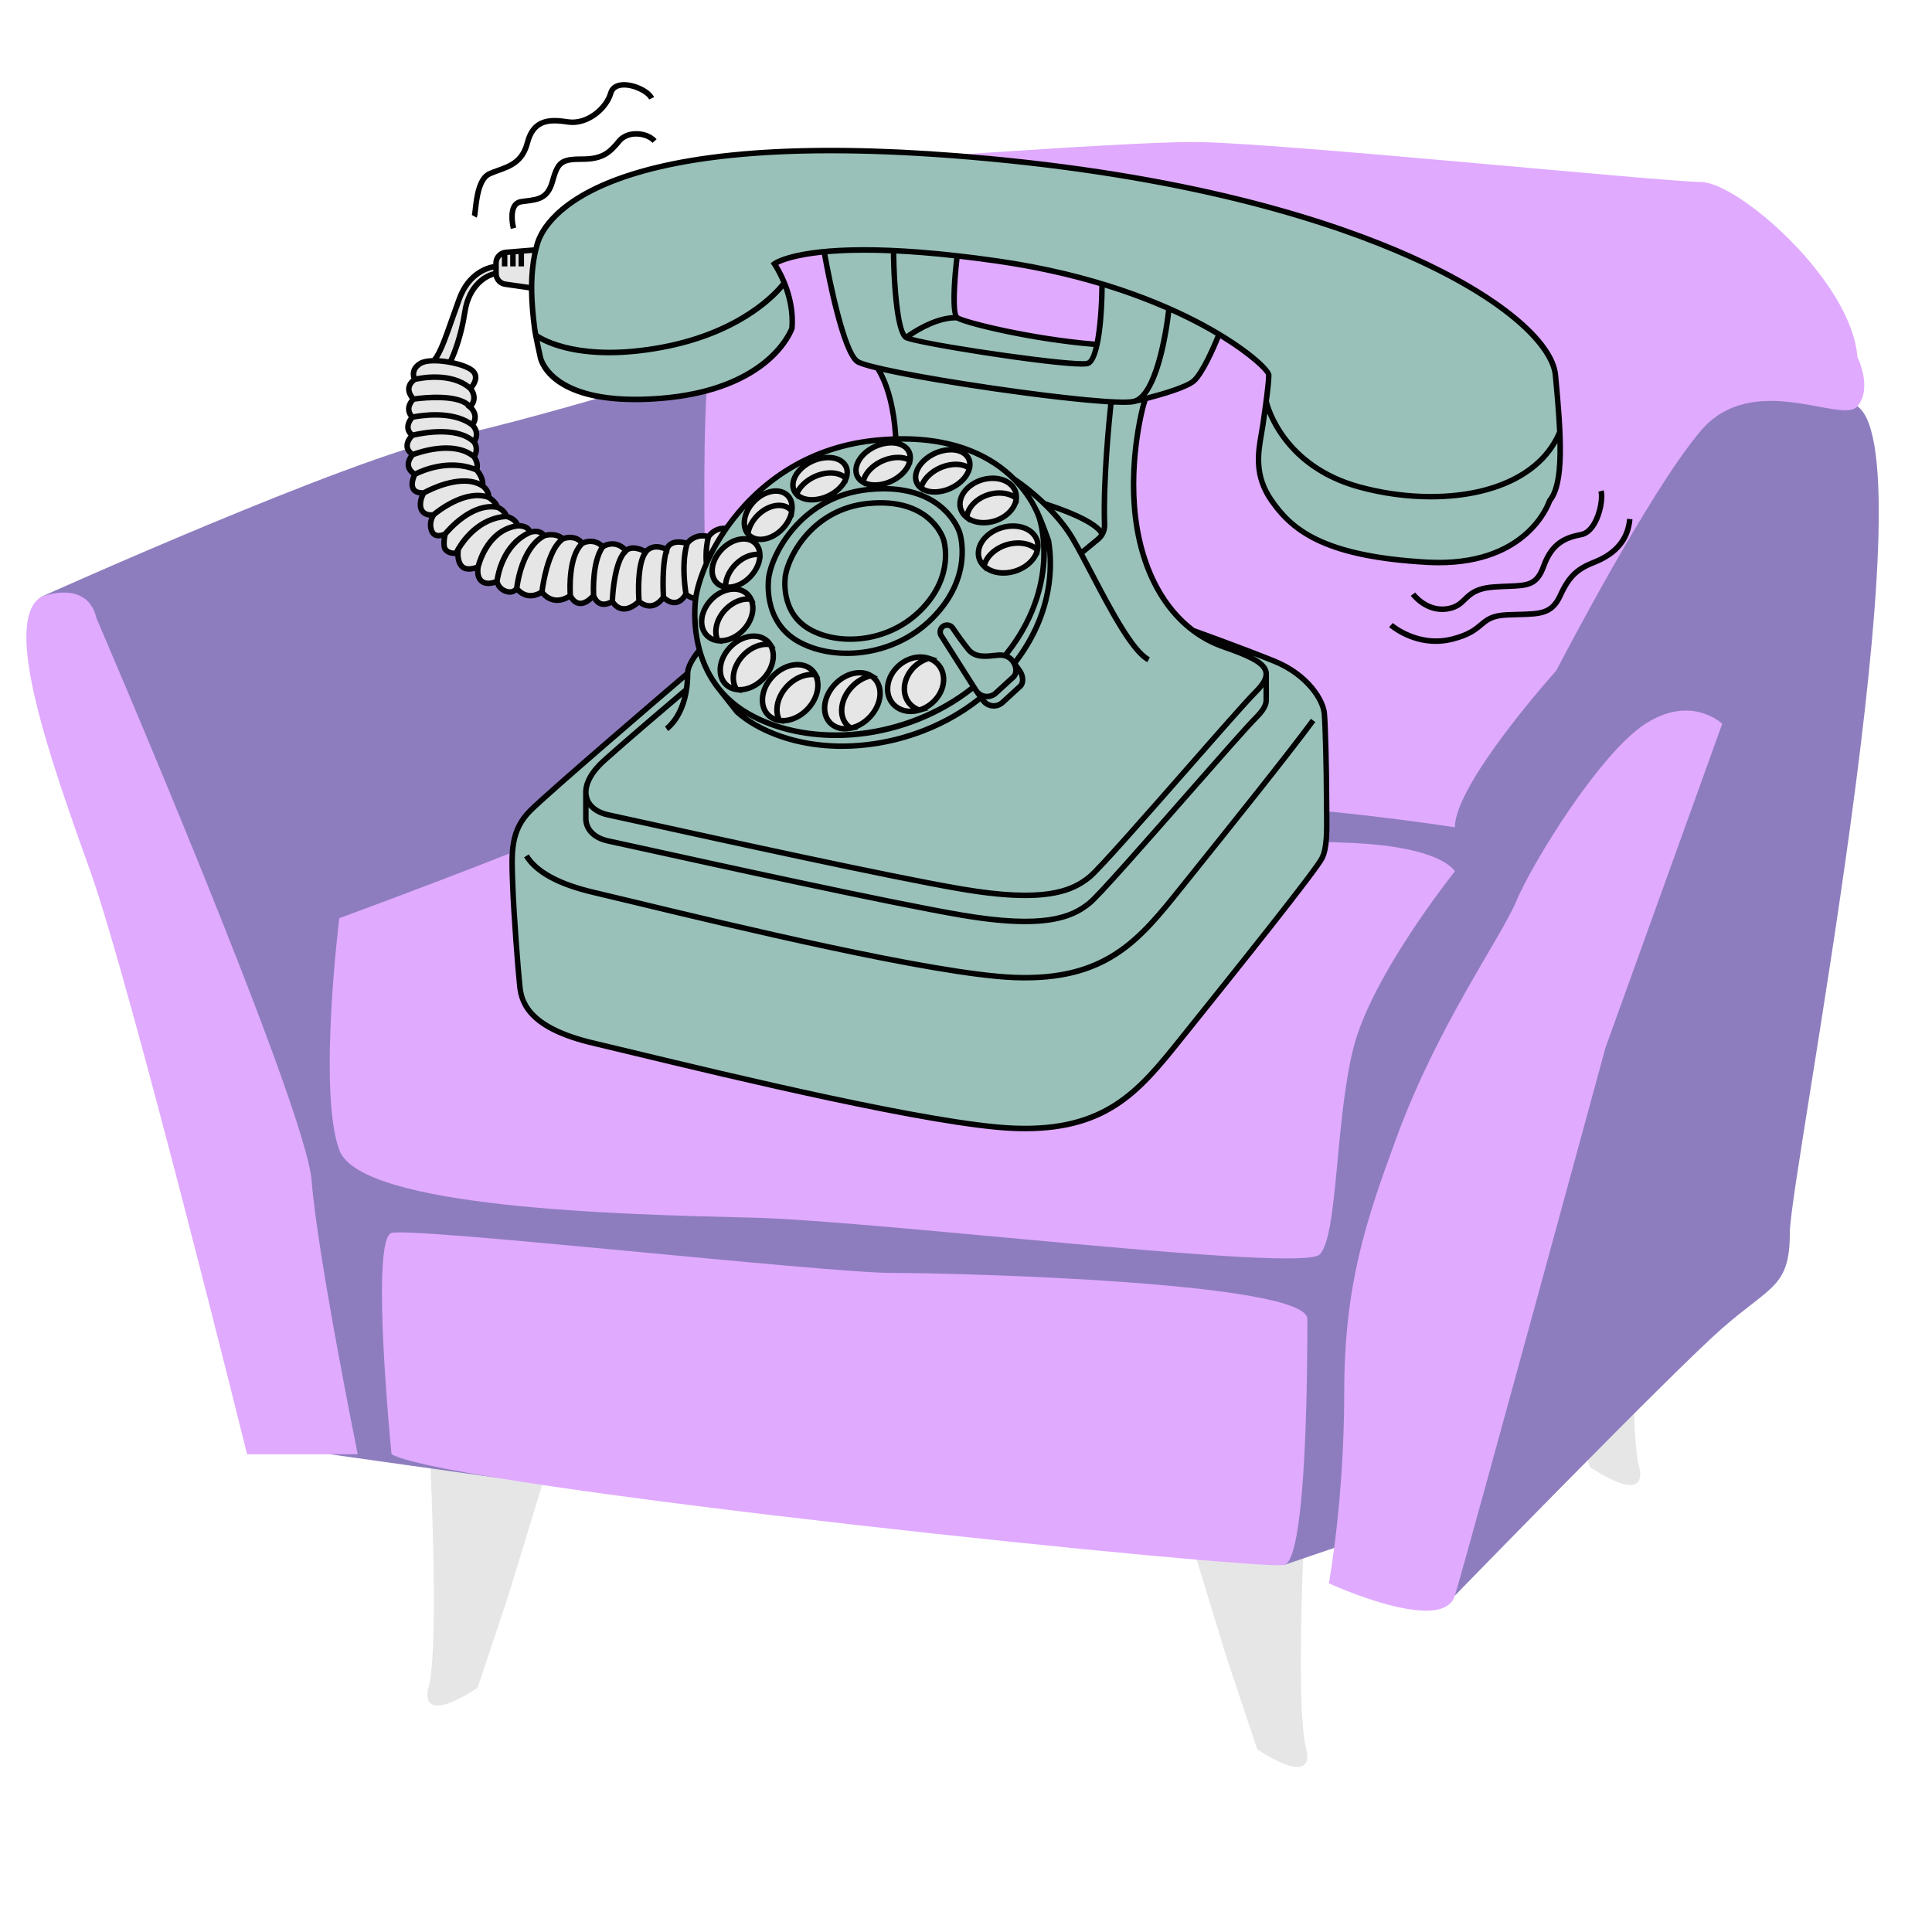 <svg xmlns="http://www.w3.org/2000/svg" xmlns:xlink="http://www.w3.org/1999/xlink" width="1080" zoomAndPan="magnify" viewBox="0 0 810 810" height="1080" preserveAspectRatio="xMidYMid meet" version="1.0"><defs><clipPath id="de55cfb3bc"><path d="M 295 59.527 L 782 59.527 L 782 347 L 295 347 Z M 295 59.527 " clip-rule="nonzero"/></clipPath><clipPath id="509c2eec44"><path d="M 169 34.008 L 684.465 34.008 L 684.465 475 L 169 475 Z M 169 34.008 " clip-rule="nonzero"/></clipPath></defs><path fill="#e6e6e6" d="M 179.613 596.816 C 179.613 596.816 184.766 689.586 179.613 707.625 C 179.613 707.625 174.461 724.375 200.227 707.625 L 213.113 668.969 L 227.285 622.586 Z M 179.613 596.816 " fill-opacity="1" fill-rule="nonzero"/><path fill="#e6e6e6" d="M 547.691 622.594 C 547.691 622.594 542.539 715.363 547.691 733.402 C 547.691 733.402 552.848 750.152 527.078 733.402 L 514.191 694.75 L 500.02 648.363 Z M 547.691 622.594 " fill-opacity="1" fill-rule="nonzero"/><path fill="#e6e6e6" d="M 687.266 504.344 C 687.266 504.344 682.113 597.109 687.266 615.148 C 687.266 615.148 692.422 631.898 666.652 615.148 L 653.766 576.496 L 639.594 530.109 Z M 687.266 504.344 " fill-opacity="1" fill-rule="nonzero"/><path fill="#8e7dbe" d="M 316.191 147.141 C 316.191 147.141 231.152 174.199 188.633 183.219 C 146.113 192.238 17.266 250.219 17.266 250.219 L 116.477 527.598 L 138.238 609.699 L 206.152 619.25 L 538.449 656.086 L 568.73 645.777 L 609.961 668.969 C 609.961 668.969 701.441 574.91 722.055 556.871 C 742.672 538.836 750.402 539.648 750.402 516.695 C 750.402 493.738 809.672 192.238 778.746 170.336 C 747.824 148.43 316.191 147.141 316.191 147.141 Z M 316.191 147.141 " fill-opacity="1" fill-rule="nonzero"/><path fill="#e0aaff" d="M 299.441 331.391 C 299.441 331.391 278.824 330.105 246.613 344.277 C 214.402 358.449 142.246 384.957 142.246 384.957 C 142.246 384.957 133.227 457.66 142.246 482.141 C 151.266 506.621 260.785 509.199 314.902 510.488 C 369.016 511.777 545.535 533.68 553.266 525.949 C 560.996 518.219 559.711 469.898 567.441 439.301 C 575.172 408.699 609.961 365.332 609.961 365.332 C 609.961 365.332 604.805 354.586 563.574 353.297 C 522.344 352.008 299.441 331.391 299.441 331.391 Z M 299.441 331.391 " fill-opacity="1" fill-rule="nonzero"/><g clip-path="url(#de55cfb3bc)"><path fill="#e0aaff" d="M 298.152 317.219 C 298.152 317.219 291.711 179.355 298.152 145.855 C 304.594 112.355 332.941 68.547 343.246 68.547 C 353.555 68.547 468.23 59.527 500.441 59.527 C 532.652 59.527 697.574 76.277 713.035 76.277 C 728.496 76.277 776.172 117.508 778.746 149.719 C 778.746 149.719 785.191 162.605 778.746 170.336 C 772.305 178.066 734.941 154.871 713.035 180.641 C 691.133 206.41 652.48 281.141 652.48 281.141 C 652.48 281.141 609.961 328.375 609.961 346.855 C 609.961 346.855 545.535 336.547 491.422 336.547 C 437.305 336.547 341.961 331.391 298.152 317.219 Z M 298.152 317.219 " fill-opacity="1" fill-rule="nonzero"/></g><path fill="#e0aaff" d="M 17.266 250.219 C 17.266 250.219 36.594 242.488 40.461 259.238 C 40.461 259.238 128.074 462.816 130.652 495.027 C 133.227 527.238 149.977 609.699 149.977 609.699 L 103.594 609.699 C 103.594 609.699 54.633 412.16 37.883 365.332 C 21.133 318.508 0.516 260.527 17.266 250.219 Z M 17.266 250.219 " fill-opacity="1" fill-rule="nonzero"/><path fill="#e0aaff" d="M 722.055 303.457 C 722.055 303.457 709.172 290.984 689.844 303.457 C 670.516 315.93 642.172 362.316 635.73 377.777 C 629.285 393.238 602.941 429.48 585.48 476.988 C 572.559 512.145 563.574 538.836 563.574 583.93 C 563.574 629.027 557.133 663.816 557.133 663.816 C 557.133 663.816 604.805 685.719 609.961 668.969 C 615.113 652.219 673.094 439.301 673.094 439.301 Z M 722.055 303.457 " fill-opacity="1" fill-rule="nonzero"/><path fill="#e0aaff" d="M 164.152 609.699 C 164.152 609.699 155.133 519.508 164.152 516.93 C 173.172 514.355 345.68 533.68 374.098 533.68 C 402.516 533.68 548.113 537.547 548.113 553.008 C 548.113 568.469 548.113 653.508 538.449 656.086 C 528.785 658.66 189.922 623.875 164.152 609.699 Z M 164.152 609.699 " fill-opacity="1" fill-rule="nonzero"/><path fill="#99c1b9" d="M 459.914 144.426 C 432.66 142.324 404.16 135.203 401.293 133.195 C 398.422 131.188 401.293 107.281 401.293 107.266 C 406.48 107.852 412 108.555 417.883 109.395 C 434.449 111.762 449.148 115.145 462.035 119.035 C 462.035 119.09 461.977 134.555 459.914 144.426 Z M 652.117 157.227 C 649.664 131.469 572.406 81.188 414.199 66.469 C 256 51.754 229.02 89.773 225.336 102.035 C 221.656 114.301 222.883 127.793 224.109 137.602 C 224.492 140.66 226.566 149.863 226.566 149.863 C 226.566 149.863 230.246 170.711 276.848 167.035 C 323.449 163.355 332.035 137.602 332.035 137.602 C 333.262 122.883 324.676 110.617 324.676 110.617 C 324.676 110.617 329.285 107.078 345.543 105.516 C 345.543 105.516 352.648 146.746 359.426 151.539 C 360.426 152.254 363.449 153.18 367.891 154.234 C 379.922 173.793 374.605 208.73 374.605 208.73 C 374.605 208.73 288.297 264.934 288.297 282.289 C 288.297 282.332 288.293 282.367 288.293 282.41 C 285.188 285.062 230.703 331.629 222.438 339.895 C 213.93 348.398 214.621 357.828 215.078 370.707 C 215.539 383.582 217.383 407.035 218.07 413.473 C 218.762 419.91 221.516 430.949 249.113 437.391 C 276.703 443.824 385.922 471.418 425.012 473.023 C 464.102 474.633 477.895 457.16 495.602 435.086 C 513.305 413.016 551.934 364.957 554.465 359.668 C 556.996 354.379 556.305 345.055 556.305 334.543 C 556.305 324.027 555.844 304.715 555.383 299.195 C 554.922 293.676 548.488 282.871 534.23 277.125 C 519.977 271.375 500.488 264.395 500.488 264.395 C 500.469 264.41 500.445 264.422 500.426 264.438 C 489.332 256.129 480.309 242.078 476.805 221.98 C 472.043 194.684 479.781 167.242 480.305 167.109 C 486.695 165.473 497.375 162.434 500.477 159.723 C 504.992 155.773 511.086 140.16 511.086 140.16 C 525.078 148.566 531.934 155.637 531.934 157.227 C 531.934 160.902 530.707 169.484 529.48 178.07 C 528.254 186.66 524.578 197.691 533.16 209.957 C 541.746 222.223 555.234 233.262 598.16 235.711 C 641.082 238.164 649.664 209.957 649.664 209.957 C 655.801 202.602 654.574 182.977 652.117 157.227 " fill-opacity="1" fill-rule="nonzero"/><path fill="#99c1b9" d="M 427.449 281.16 C 429.098 283.414 429.16 286.277 427.758 287.684 L 420.297 294.512 C 417.793 296.809 413.82 296.281 412 293.414 L 411.297 292.43 C 382.898 315.559 342.547 318.648 316.668 303.914 C 313.785 302.273 311.258 300.441 309.047 298.492 L 301.824 289.309 C 301.32 288.707 300.848 288.102 300.387 287.484 L 300.121 287.145 C 300.121 287.145 300.121 287.141 300.121 287.137 C 288.117 270.621 291.77 250.141 291.77 250.141 C 294.637 233.09 315.691 189.82 366.988 184.609 C 410.926 180.148 428.246 201.957 433.797 212.668 C 433.801 212.676 433.809 212.68 433.816 212.688 C 436.039 216.5 439.621 226.855 439.621 226.855 C 441.27 237.078 441.637 257.113 425.285 278.125 L 427.449 281.16 " fill-opacity="1" fill-rule="nonzero"/><path fill="#e6e6e6" d="M 384.066 275.598 C 377.578 276.59 372.23 282.434 372.125 288.652 C 372.016 294.867 377.184 299.098 383.672 298.109 C 390.16 297.117 395.508 291.27 395.617 285.055 C 395.723 278.84 390.551 274.605 384.066 275.598 Z M 358.121 282.273 C 351.707 283.562 346.164 289.762 345.738 296.121 C 345.316 302.48 350.168 306.59 356.578 305.301 C 362.988 304.012 368.531 297.812 368.957 291.453 C 369.383 285.094 364.527 280.984 358.121 282.273 Z M 424.324 220.547 C 417.492 220.699 411.207 225.223 410.293 230.652 C 409.383 236.086 414.184 240.363 421.02 240.211 C 427.855 240.059 434.137 235.535 435.051 230.102 C 435.961 224.676 431.16 220.395 424.324 220.547 Z M 415.852 200.52 C 409.383 200.664 403.438 204.949 402.57 210.09 C 401.707 215.23 406.25 219.281 412.723 219.137 C 419.195 218.992 425.141 214.707 426.008 209.57 C 426.871 204.43 422.324 200.375 415.852 200.52 Z M 397.312 188.617 C 391.129 189.227 385.195 193.648 384.059 198.5 C 382.922 203.355 387.008 206.797 393.191 206.188 C 399.371 205.586 405.305 201.16 406.449 196.305 C 407.586 191.453 403.496 188.012 397.312 188.617 Z M 372.312 185.703 C 366.129 186.312 360.191 190.738 359.055 195.59 C 357.914 200.445 362.008 203.883 368.188 203.281 C 374.367 202.672 380.305 198.246 381.445 193.395 C 382.582 188.539 378.496 185.098 372.312 185.703 Z M 345.883 191.895 C 339.699 192.5 333.77 196.926 332.629 201.773 C 331.492 206.629 335.578 210.07 341.762 209.465 C 347.945 208.859 353.875 204.434 355.016 199.582 C 356.156 194.727 352.066 191.289 345.883 191.895 Z M 323.055 206.133 C 317.547 207.414 312.648 212.875 312.105 218.324 C 311.566 223.773 315.59 227.148 321.098 225.867 C 326.598 224.582 331.504 219.125 332.043 213.676 C 332.586 208.227 328.562 204.848 323.055 206.133 Z M 309.559 226.199 C 304.051 227.484 299.152 232.941 298.609 238.395 C 298.066 243.84 302.094 247.219 307.598 245.938 C 313.102 244.652 318.008 239.195 318.547 233.746 C 319.09 228.297 315.062 224.918 309.559 226.199 Z M 305.609 247.184 C 299.691 248.379 294.578 254.098 294.184 259.965 C 293.789 265.84 298.273 269.629 304.188 268.438 C 310.105 267.246 315.223 261.523 315.613 255.66 C 316.008 249.789 311.531 245.996 305.609 247.184 Z M 313.816 266.922 C 307.684 268.156 302.387 274.086 301.98 280.168 C 301.574 286.246 306.211 290.176 312.344 288.941 C 318.473 287.711 323.777 281.781 324.184 275.699 C 324.59 269.621 319.945 265.691 313.816 266.922 Z M 342.891 288.07 C 342.465 294.426 336.922 300.629 330.508 301.914 C 324.102 303.207 319.246 299.098 319.672 292.738 C 320.098 286.379 325.637 280.176 332.051 278.891 C 338.461 277.598 343.312 281.711 342.891 288.07 " fill-opacity="1" fill-rule="nonzero"/><path fill="#e6e6e6" d="M 325.758 296.852 C 326.184 290.492 331.727 284.293 338.141 283 C 339.461 282.734 340.707 282.711 341.859 282.875 C 340.141 279.672 336.461 278 332.051 278.891 C 325.641 280.176 320.098 286.379 319.672 292.738 C 319.336 297.789 322.332 301.406 326.789 302.043 C 326.008 300.594 325.625 298.828 325.758 296.852 Z M 379.156 288.652 C 379.25 283.008 383.672 277.688 389.336 276.004 C 387.758 275.477 385.973 275.305 384.066 275.598 C 377.578 276.59 372.23 282.434 372.125 288.652 C 372.016 294.867 377.184 299.098 383.672 298.109 C 384.273 298.016 384.855 297.871 385.43 297.699 C 381.637 296.43 379.074 293.039 379.156 288.652 Z M 352.898 297.125 C 353.32 290.812 358.789 284.66 365.141 283.309 C 363.266 282.156 360.836 281.727 358.121 282.273 C 351.707 283.562 346.164 289.762 345.738 296.121 C 345.316 302.48 350.168 306.59 356.578 305.301 C 356.625 305.289 356.668 305.277 356.711 305.266 C 354.168 303.695 352.652 300.789 352.898 297.125 Z M 426.477 227.668 C 430.02 227.59 433.008 228.711 434.945 230.559 C 434.98 230.406 435.023 230.254 435.051 230.102 C 435.961 224.676 431.16 220.395 424.324 220.547 C 417.492 220.699 411.207 225.223 410.293 230.652 C 409.855 233.27 410.75 235.609 412.547 237.324 C 413.727 232.098 419.832 227.816 426.477 227.668 Z M 405.402 216.262 C 406.262 211.121 412.215 206.836 418.68 206.691 C 421.68 206.625 424.254 207.465 426.078 208.891 C 426.449 204.078 422.035 200.383 415.852 200.52 C 409.383 200.664 403.438 204.949 402.57 210.09 C 402.109 212.852 403.215 215.289 405.332 216.941 C 405.348 216.715 405.363 216.488 405.402 216.262 Z M 399.375 194.746 C 402.32 194.457 404.773 195.094 406.434 196.355 C 406.438 196.336 406.445 196.32 406.449 196.305 C 407.586 191.453 403.496 188.012 397.312 188.617 C 391.129 189.227 385.195 193.648 384.059 198.5 C 383.465 201.047 384.312 203.195 386.137 204.582 C 387.305 199.754 393.219 195.352 399.375 194.746 Z M 361.918 201.738 C 363.055 196.887 368.988 192.457 375.172 191.855 C 377.719 191.605 379.895 192.047 381.512 192.984 C 382.332 188.352 378.316 185.117 372.312 185.703 C 366.129 186.312 360.191 190.738 359.055 195.59 C 358.387 198.445 359.535 200.805 361.852 202.145 C 361.875 202.008 361.887 201.875 361.918 201.738 Z M 333.965 207.203 C 335.641 202.773 341.156 198.918 346.898 198.355 C 350.312 198.023 353.086 198.926 354.695 200.621 C 354.82 200.273 354.934 199.93 355.016 199.582 C 356.156 194.727 352.066 191.289 345.883 191.891 C 339.699 192.5 333.77 196.926 332.629 201.773 C 332.117 203.949 332.66 205.836 333.965 207.203 Z M 324.391 212.145 C 327.648 211.387 330.379 212.266 331.961 214.234 C 331.988 214.047 332.027 213.863 332.043 213.676 C 332.586 208.227 328.562 204.848 323.055 206.133 C 317.547 207.414 312.648 212.875 312.105 218.324 C 311.883 220.551 312.438 222.418 313.527 223.777 C 314.336 218.516 319.078 213.383 324.391 212.145 Z M 304.234 244.883 C 304.777 239.43 309.676 233.973 315.184 232.688 C 316.402 232.406 317.539 232.363 318.582 232.508 C 318.441 227.797 314.633 225.02 309.559 226.199 C 304.051 227.484 299.152 232.941 298.609 238.395 C 298.188 242.633 300.539 245.609 304.199 246.117 C 304.184 245.719 304.191 245.309 304.234 244.883 Z M 300.148 264.105 C 300.535 258.238 305.652 252.512 311.57 251.324 C 312.715 251.094 313.801 251.051 314.809 251.172 C 313.293 248.023 309.82 246.34 305.609 247.184 C 299.691 248.379 294.578 254.098 294.184 259.965 C 293.867 264.707 296.727 268.086 300.949 268.59 C 300.336 267.312 300.035 265.801 300.148 264.105 Z M 307.461 283.566 C 307.867 277.488 313.168 271.559 319.297 270.324 C 320.566 270.07 321.766 270.047 322.875 270.207 C 321.117 267.496 317.785 266.125 313.816 266.922 C 307.684 268.156 302.387 274.086 301.98 280.168 C 301.66 284.988 304.516 288.445 308.766 289.062 C 307.809 287.586 307.316 285.715 307.461 283.566 Z M 291.645 251.012 C 288.895 250.539 287.598 249.094 287.598 249.094 C 283.383 256.176 278.156 250.41 278.156 250.41 C 273.156 257.312 267.922 252.164 267.922 252.164 C 260.301 259.152 256.734 252.164 256.734 252.164 C 250.543 255.82 248.879 249.695 248.879 249.695 C 242.211 257.074 239.121 249.75 239.121 249.75 C 231.5 254.797 227.219 248.203 227.219 248.203 C 220.555 252.422 216.656 246.66 216.656 246.66 C 216.656 246.66 215.277 249.074 212.004 247.867 C 208.723 246.66 208.379 243.727 208.379 243.727 C 208.379 243.727 204.41 245.621 202 243.727 C 199.586 241.828 200.449 237.695 200.449 237.695 C 200.449 237.695 196.137 239.59 193.898 237.695 C 191.652 235.793 192 231.656 192 231.656 C 190.273 232.516 186.824 231.656 186.305 229.414 C 185.793 227.176 186.652 223.895 186.652 223.895 C 186.652 223.895 182.344 226.137 180.961 222.516 C 179.586 218.895 181.824 215.789 181.824 215.789 C 179.754 216.309 176.652 215.445 176.305 212.344 C 175.961 209.238 177.688 206.652 177.688 206.652 C 169.754 206.996 173.891 198.891 173.891 198.891 C 168.375 195.27 173.031 190.617 173.031 190.617 C 167.859 187.164 172.859 182.512 172.859 182.512 C 168.719 179.234 172.859 174.926 172.859 174.926 C 169.238 170.957 173.352 167.332 173.352 167.332 C 168.676 162.16 173.891 159.059 173.891 159.059 C 173.891 159.059 171.652 155.094 176.305 152.332 C 177.566 151.59 179.547 151.266 181.816 151.246 C 181.82 151.242 181.82 151.238 181.824 151.238 C 185.086 147.867 187.863 138.129 192.594 125.242 C 197.324 112.352 207.973 111.703 207.973 111.703 L 207.973 110.258 C 207.973 107.93 209.754 105.996 212.074 105.805 L 224.605 104.766 C 224.605 104.766 224.609 104.762 224.613 104.762 C 223.34 110.055 222.883 115.508 222.883 120.738 L 211.805 119.148 C 209.605 118.832 207.973 116.945 207.973 114.727 C 206.059 114.648 196.871 117.832 194.898 130.789 C 192.926 143.746 188.691 151.914 188.691 151.914 C 188.695 151.918 188.695 151.918 188.695 151.918 C 193 152.734 196.992 154.184 198.379 155.695 C 201.312 158.887 197.172 162.852 197.172 162.852 C 197.172 162.852 200.793 166.82 197 170.613 C 197 170.613 201.137 173.719 198.031 178.199 C 198.031 178.199 201.484 181.305 198.723 185.27 C 198.723 185.27 200.965 188.027 198.723 191.477 C 198.723 191.477 200.863 194.238 199.793 196.996 C 199.793 196.996 202.863 200.27 202.344 203.719 C 202.344 203.719 204.93 205.445 204.93 208.551 C 204.93 208.551 208.035 210.445 208.551 212.688 C 208.551 212.688 211.484 213.723 212.348 216.48 C 212.348 216.48 216.484 217.516 217.004 220.449 C 217.004 220.449 221.488 220.102 222.176 223.203 C 222.176 223.203 226.141 221.656 228.211 224.582 C 228.211 224.582 232.691 223.039 236.027 225.895 C 236.027 225.895 241.023 223.75 244.117 227.797 C 244.117 227.797 248.879 225.18 252.688 229.227 C 252.688 229.227 257.926 225.656 262.445 230.891 C 262.445 230.891 264.586 228.035 270.777 231.371 C 270.777 231.371 273.395 227.324 279.582 230.418 C 279.582 230.418 280.301 225.656 288.152 227.797 C 288.152 227.797 291.137 223.355 297.07 224.98 C 297.07 224.98 299.562 221.055 304.488 221.535 C 304.492 221.535 304.496 221.535 304.5 221.539 C 296.91 232.52 292.906 243.391 291.77 250.141 C 291.77 250.141 291.715 250.449 291.645 251.012 " fill-opacity="1" fill-rule="nonzero"/><g clip-path="url(#509c2eec44)"><path fill="#030303" d="M 197.836 90.141 L 197.812 90.191 C 197.914 89.914 198.043 88.73 198.16 87.691 C 198.68 82.938 199.652 74.105 204.75 71.812 C 205.969 71.266 207.246 70.812 208.484 70.363 C 213.422 68.594 218.086 66.926 219.984 59.645 C 222.883 48.551 230.926 48.836 238.238 49.98 C 245.523 51.121 253.219 44.832 254.977 38.664 C 255.676 36.211 257.688 34.719 260.641 34.457 C 265.656 34.02 272.52 37.168 274.246 40.707 L 272.168 41.715 C 270.977 39.273 265.152 36.367 260.844 36.754 C 258.855 36.934 257.629 37.785 257.195 39.297 C 255.137 46.523 246.441 53.605 237.879 52.258 C 229.418 50.934 224.414 51.816 222.215 60.227 C 220.008 68.688 214.301 70.73 209.262 72.535 C 208.012 72.984 206.832 73.41 205.695 73.922 C 201.801 75.664 200.891 83.957 200.453 87.938 C 200.238 89.926 200.137 90.75 199.852 91.262 Z M 216.711 86.934 C 215.23 89.176 215.98 93.809 216.395 95.406 L 214.164 95.988 C 214.09 95.715 212.434 89.227 214.781 85.668 C 215.613 84.398 216.824 83.645 218.375 83.41 C 219.098 83.301 219.812 83.211 220.504 83.125 C 225.469 82.5 228.754 82.086 230.512 75.77 C 232.953 66.992 234.859 65.562 244.121 65.562 C 252.371 65.562 254.914 62.973 258.703 58.402 C 260.5 56.23 263.293 55.008 266.57 54.965 C 270.062 54.898 273.414 56.223 275.293 58.375 L 273.562 59.895 C 272.129 58.266 269.402 57.258 266.602 57.27 C 264.012 57.309 261.836 58.227 260.48 59.875 C 256.359 64.848 253.203 67.871 244.121 67.871 C 235.66 67.871 234.805 68.941 232.73 76.387 C 230.562 84.188 225.816 84.781 220.789 85.414 C 220.117 85.496 219.426 85.586 218.715 85.691 C 217.832 85.824 217.176 86.23 216.711 86.934 Z M 684.43 217.703 C 683.707 226.512 678.531 232.898 669.047 236.695 C 662.391 239.355 658.996 241.812 655.18 250.176 C 651.418 258.406 645.902 258.547 636.766 258.777 C 635.293 258.816 633.707 258.855 631.996 258.93 C 626.004 259.191 624.199 260.703 621.699 262.797 C 619.316 264.797 616.352 267.285 608.992 269.102 C 606.531 269.711 604.176 269.969 601.957 269.969 C 590.594 269.969 582.793 263.266 582.406 262.926 L 583.922 261.191 C 584.027 261.281 594.562 270.293 608.441 266.863 C 615.281 265.172 617.902 262.973 620.215 261.031 C 622.848 258.828 625.117 256.922 631.898 256.625 C 633.621 256.551 635.219 256.508 636.707 256.473 C 645.777 256.242 649.922 256.137 653.078 249.219 C 657.203 240.188 661.074 237.395 668.188 234.551 C 676.797 231.113 681.488 225.379 682.133 217.52 Z M 662.812 222.965 C 664.812 222.578 666.312 220.738 667.215 219.266 C 669.941 214.824 670.777 208.445 670.129 206.176 L 672.348 205.543 C 673.246 208.699 672.082 215.754 669.184 220.473 C 667.543 223.152 665.488 224.797 663.254 225.23 C 657.312 226.391 651.699 228.215 648.289 237.715 C 645.156 246.434 640.648 246.613 632.477 246.934 C 630.629 247.004 628.539 247.086 626.184 247.266 C 619.391 247.793 617.133 249.977 614.949 252.094 C 613.09 253.898 611.168 255.758 606.926 256.41 C 606.129 256.531 605.352 256.586 604.605 256.586 C 596.594 256.586 591.695 250.082 591.473 249.781 L 593.328 248.41 C 593.375 248.477 598.602 255.359 606.574 254.129 C 610.09 253.586 611.598 252.125 613.348 250.438 C 615.707 248.152 618.387 245.559 626.008 244.969 C 628.406 244.785 630.516 244.699 632.383 244.629 C 640.48 244.312 643.512 244.191 646.117 236.934 C 649.934 226.309 656.453 224.211 662.812 222.965 Z M 341.742 287.988 C 341.348 293.852 336.211 299.594 330.285 300.785 C 329.344 300.977 328.434 301.031 327.574 300.969 C 327.055 299.777 326.812 298.402 326.91 296.926 C 327.305 291.062 332.441 285.324 338.367 284.129 C 339.289 283.945 340.203 283.891 341.094 283.957 C 341.609 285.141 341.836 286.5 341.742 287.988 Z M 332.281 280.02 C 332.984 279.879 333.672 279.805 334.332 279.805 C 334.398 279.805 334.465 279.812 334.531 279.82 C 334.879 279.824 335.219 279.855 335.551 279.898 C 335.707 279.918 335.859 279.941 336.012 279.973 C 336.297 280.027 336.574 280.102 336.848 280.184 C 336.992 280.23 337.145 280.277 337.289 280.332 C 337.574 280.438 337.848 280.566 338.113 280.707 C 338.199 280.758 338.297 280.801 338.383 280.852 C 338.691 281.039 338.977 281.246 339.254 281.477 C 339.316 281.527 339.383 281.578 339.445 281.633 C 339.453 281.637 339.457 281.645 339.465 281.652 C 338.949 281.691 338.43 281.766 337.91 281.871 C 331.031 283.254 325.066 289.938 324.609 296.773 C 324.527 298.008 324.629 299.207 324.906 300.324 C 324.891 300.316 324.879 300.312 324.863 300.305 C 324.57 300.176 324.297 300.027 324.035 299.863 C 323.992 299.836 323.949 299.816 323.91 299.785 C 323.641 299.613 323.395 299.422 323.16 299.211 C 323.039 299.105 322.934 298.996 322.824 298.883 C 322.715 298.77 322.605 298.652 322.5 298.531 C 322.391 298.398 322.289 298.262 322.188 298.125 C 322.098 298 322.012 297.871 321.934 297.742 C 321.844 297.598 321.758 297.457 321.676 297.305 C 321.574 297.113 321.492 296.906 321.406 296.703 C 321.328 296.516 321.262 296.324 321.195 296.129 C 321.133 295.914 321.066 295.699 321.016 295.473 C 320.988 295.336 320.965 295.195 320.941 295.059 C 320.898 294.824 320.871 294.586 320.848 294.34 C 320.84 294.215 320.824 294.09 320.82 293.965 C 320.805 293.594 320.797 293.211 320.824 292.816 C 321.219 286.949 326.355 281.211 332.281 280.02 Z M 343.957 284.336 L 342.965 282.484 C 342.938 282.445 342.918 282.406 342.895 282.359 L 342.879 282.328 C 342.738 282.066 342.586 281.816 342.426 281.582 C 342.367 281.492 342.305 281.41 342.242 281.328 C 342.09 281.109 341.93 280.906 341.762 280.707 C 341.719 280.664 341.68 280.613 341.641 280.566 C 341.148 280.02 340.598 279.543 339.996 279.137 C 339.988 279.129 339.977 279.121 339.961 279.113 C 339.652 278.906 339.332 278.715 338.992 278.547 C 338.984 278.543 338.977 278.539 338.969 278.535 C 338.676 278.387 338.371 278.262 338.059 278.145 C 337.98 278.117 337.898 278.086 337.816 278.055 C 337.504 277.949 337.191 277.855 336.859 277.777 C 336.773 277.758 336.68 277.742 336.586 277.727 C 336.344 277.676 336.09 277.629 335.836 277.598 C 335.707 277.582 335.578 277.566 335.449 277.555 C 335.121 277.52 334.785 277.5 334.445 277.496 C 334.367 277.496 334.289 277.5 334.215 277.504 C 333.914 277.508 333.605 277.52 333.301 277.551 C 333.191 277.559 333.078 277.57 332.973 277.582 C 332.59 277.625 332.211 277.684 331.824 277.758 C 324.945 279.141 318.98 285.828 318.523 292.664 C 318.492 293.047 318.488 293.434 318.5 293.809 C 318.5 293.93 318.516 294.047 318.523 294.164 C 318.535 294.422 318.555 294.68 318.586 294.93 C 318.602 295.059 318.617 295.184 318.637 295.309 C 318.68 295.562 318.727 295.805 318.785 296.051 C 318.809 296.152 318.828 296.258 318.855 296.363 C 318.945 296.699 319.043 297.023 319.16 297.34 C 319.16 297.34 319.164 297.344 319.164 297.348 C 319.297 297.699 319.449 298.035 319.621 298.363 C 319.625 298.371 319.629 298.379 319.637 298.391 C 319.797 298.703 319.98 299.004 320.176 299.293 C 320.191 299.312 320.203 299.328 320.215 299.348 C 320.918 300.367 321.816 301.215 322.883 301.867 C 322.953 301.91 323.027 301.957 323.102 302.004 C 323.117 302.012 323.137 302.02 323.152 302.031 C 324.348 302.711 325.695 303.125 327.145 303.258 L 328.883 303.508 L 328.762 303.277 C 329.406 303.25 330.066 303.184 330.738 303.047 C 337.617 301.664 343.582 294.977 344.043 288.145 C 344.129 286.777 343.992 285.484 343.66 284.297 Z M 394.461 285.035 C 394.371 290.055 390.508 294.82 385.496 296.48 C 382.227 295.246 380.242 292.293 380.305 288.672 C 380.395 283.742 384.254 278.883 389.34 277.223 C 390.234 277.566 391.059 278.051 391.773 278.676 C 393.551 280.234 394.504 282.488 394.461 285.035 Z M 373.305 289.609 C 373.281 289.305 373.27 288.984 373.273 288.672 C 373.285 287.961 373.375 287.258 373.531 286.566 C 374.621 281.734 379.035 277.535 384.238 276.738 C 384.551 276.691 384.855 276.656 385.16 276.637 C 385.164 276.637 385.168 276.637 385.172 276.637 C 380.934 279.289 378.086 283.859 378 288.629 C 377.941 292.117 379.363 295.133 381.863 297.086 C 381.77 297.086 381.676 297.09 381.582 297.086 C 381.457 297.086 381.332 297.082 381.207 297.078 C 381.016 297.066 380.828 297.047 380.645 297.027 C 380.516 297.012 380.387 297 380.258 296.98 C 380.031 296.945 379.812 296.898 379.594 296.852 C 379.391 296.801 379.191 296.746 378.992 296.684 C 378.855 296.645 378.719 296.605 378.586 296.555 C 378.441 296.504 378.301 296.445 378.16 296.383 C 378.027 296.328 377.891 296.266 377.758 296.207 C 377.633 296.141 377.512 296.082 377.391 296.012 C 377.234 295.93 377.086 295.836 376.938 295.742 C 376.844 295.684 376.746 295.629 376.652 295.562 C 376.414 295.398 376.184 295.223 375.965 295.027 C 374.41 293.668 373.484 291.77 373.305 289.609 Z M 389.504 274.859 C 389.195 274.762 388.883 274.676 388.559 274.605 C 388.402 274.57 388.25 274.535 388.09 274.508 C 387.816 274.461 387.539 274.426 387.262 274.391 C 387.07 274.371 386.883 274.348 386.688 274.336 C 386.41 274.32 386.125 274.32 385.844 274.32 C 385.664 274.32 385.484 274.312 385.301 274.324 C 384.836 274.344 384.363 274.383 383.891 274.457 C 377.32 275.461 371.816 281.113 371.059 287.371 C 371.004 287.789 370.977 288.211 370.969 288.629 C 370.914 291.867 372.148 294.754 374.445 296.766 C 376.41 298.484 379.031 299.402 381.84 299.402 C 382.5 299.402 383.172 299.352 383.844 299.246 C 383.848 299.246 383.852 299.246 383.859 299.242 C 384.184 299.195 384.52 299.129 384.871 299.043 C 385.133 298.98 385.395 298.91 385.652 298.832 C 385.688 298.824 385.719 298.816 385.758 298.805 L 389.266 297.766 L 388.699 297.582 C 393.348 295.039 396.676 290.168 396.766 285.074 C 396.828 281.836 395.59 278.949 393.289 276.941 C 393.023 276.703 392.738 276.492 392.445 276.285 L 393.168 276.074 L 389.707 274.91 C 389.637 274.891 389.57 274.879 389.504 274.859 Z M 420.996 239.059 C 418.152 239.137 415.637 238.355 413.859 236.938 C 415.27 232.531 420.762 228.949 426.5 228.824 C 429.32 228.754 431.867 229.539 433.648 230.969 C 432.234 235.391 426.836 238.93 420.996 239.059 Z M 424.348 221.699 C 424.461 221.695 424.57 221.695 424.68 221.695 C 427.961 221.695 430.789 222.801 432.484 224.758 C 432.688 224.992 432.859 225.238 433.027 225.492 C 433.07 225.559 433.109 225.625 433.152 225.691 C 433.289 225.918 433.41 226.152 433.512 226.395 C 433.523 226.426 433.547 226.453 433.559 226.492 C 433.668 226.758 433.754 227.035 433.824 227.316 C 433.844 227.387 433.855 227.461 433.871 227.531 C 433.918 227.773 433.957 228.012 433.977 228.258 C 433.98 228.297 433.988 228.336 433.992 228.379 C 431.91 227.105 429.305 226.449 426.449 226.516 C 420.211 226.656 414.375 230.223 412.148 234.973 C 411.625 234.07 411.355 233.059 411.344 232.004 C 411.344 231.953 411.344 231.906 411.344 231.852 C 411.352 231.52 411.375 231.184 411.434 230.844 C 412.258 225.938 418.051 221.84 424.348 221.699 Z M 409.156 230.461 C 409.098 230.801 409.062 231.141 409.047 231.477 C 409.039 231.625 409.047 231.766 409.043 231.906 C 409.043 232.094 409.039 232.281 409.051 232.469 C 409.062 232.637 409.082 232.805 409.102 232.973 C 409.125 233.133 409.141 233.289 409.168 233.445 C 409.195 233.609 409.234 233.773 409.277 233.941 C 409.316 234.098 409.355 234.254 409.406 234.41 C 409.449 234.559 409.496 234.703 409.551 234.848 C 409.617 235.031 409.691 235.207 409.77 235.383 C 409.82 235.496 409.871 235.605 409.926 235.715 C 410.039 235.941 410.164 236.16 410.301 236.383 C 410.336 236.434 410.367 236.492 410.398 236.539 C 410.617 236.875 410.848 237.203 411.117 237.512 C 411.293 237.711 411.484 237.891 411.676 238.074 C 411.703 238.102 411.727 238.133 411.754 238.16 L 411.824 238.223 C 411.895 238.293 411.965 238.363 412.035 238.43 L 413.227 239.562 L 413.273 239.352 C 415.289 240.648 417.848 241.371 420.668 241.371 C 420.793 241.371 420.918 241.371 421.043 241.367 C 427.398 241.227 433.328 237.492 435.469 232.645 L 435.625 232.797 L 436.102 230.676 C 436.137 230.551 436.164 230.426 436.188 230.297 C 436.621 227.715 435.926 225.211 434.227 223.25 C 432.027 220.707 428.43 219.289 424.301 219.395 C 416.949 219.555 410.156 224.523 409.156 230.461 Z M 367.809 291.375 C 367.43 297.039 362.617 302.574 356.949 304.02 C 354.914 302.57 353.852 300.121 354.051 297.203 C 354.426 291.57 359.246 286.008 364.906 284.562 C 365.082 284.691 365.273 284.801 365.441 284.945 C 367.145 286.441 367.984 288.719 367.809 291.375 Z M 346.895 296.199 C 346.941 295.465 347.062 294.734 347.25 294.016 C 348.578 288.973 353.16 284.449 358.348 283.402 C 358.703 283.332 359.055 283.277 359.402 283.242 C 359.746 283.207 360.086 283.188 360.422 283.188 C 360.488 283.188 360.551 283.203 360.617 283.203 C 360.965 283.211 361.301 283.238 361.633 283.281 C 356.246 285.789 352.133 291.301 351.75 297.047 C 351.555 299.918 352.332 302.469 353.926 304.367 C 353.863 304.363 353.805 304.359 353.75 304.359 C 353.422 304.34 353.105 304.305 352.793 304.25 C 352.711 304.238 352.625 304.227 352.543 304.211 C 352.164 304.137 351.797 304.035 351.445 303.906 C 351.371 303.879 351.301 303.844 351.23 303.816 C 350.949 303.703 350.676 303.57 350.414 303.426 C 350.328 303.379 350.242 303.332 350.152 303.273 C 349.84 303.082 349.535 302.871 349.258 302.625 C 347.555 301.133 346.711 298.848 346.895 296.199 Z M 367.703 283.945 L 368.203 283.836 L 366.086 282.539 C 366.004 282.484 365.926 282.441 365.848 282.391 L 365.746 282.328 C 365.723 282.312 365.695 282.305 365.672 282.289 C 364.875 281.805 364.004 281.441 363.082 281.207 C 363.074 281.203 363.066 281.203 363.055 281.199 C 362.828 281.141 362.594 281.102 362.355 281.059 C 362.219 281.035 362.086 281.008 361.949 280.988 C 361.75 280.961 361.547 280.945 361.348 280.93 C 361.156 280.914 360.973 280.906 360.785 280.895 C 360.602 280.891 360.422 280.887 360.242 280.891 C 360.008 280.891 359.773 280.91 359.535 280.926 C 359.383 280.938 359.234 280.945 359.086 280.961 C 358.691 281 358.293 281.062 357.891 281.141 C 351.441 282.441 345.797 288.398 344.738 294.766 C 344.668 295.191 344.617 295.621 344.59 296.047 C 344.363 299.434 345.48 302.387 347.738 304.359 C 348.262 304.82 348.832 305.199 349.438 305.527 C 350.859 306.293 352.492 306.695 354.25 306.695 C 355.078 306.695 355.934 306.605 356.801 306.434 C 356.855 306.422 356.906 306.406 356.938 306.395 L 359.816 305.82 L 359.473 305.613 C 365.164 303.27 369.711 297.457 370.109 291.527 C 370.309 288.539 369.457 285.883 367.703 283.945 Z M 412.699 217.984 C 410.301 218.062 408.164 217.488 406.547 216.414 C 407.344 211.816 412.789 207.973 418.711 207.844 C 421.055 207.805 423.215 208.359 424.855 209.441 C 424.039 214.023 418.605 217.855 412.699 217.984 Z M 415.883 201.676 C 415.98 201.672 416.082 201.672 416.184 201.672 C 416.238 201.672 416.293 201.68 416.348 201.68 C 416.668 201.684 416.98 201.691 417.285 201.719 C 417.531 201.738 417.77 201.773 418.004 201.809 C 418.113 201.824 418.227 201.832 418.332 201.852 C 418.613 201.898 418.883 201.961 419.152 202.027 C 419.207 202.043 419.27 202.055 419.328 202.07 C 419.602 202.141 419.871 202.23 420.133 202.324 C 420.18 202.344 420.227 202.355 420.27 202.371 C 420.527 202.469 420.77 202.57 421.008 202.688 C 421.059 202.711 421.109 202.734 421.16 202.758 C 421.383 202.867 421.598 202.988 421.809 203.117 C 421.863 203.156 421.922 203.188 421.98 203.223 C 422.172 203.348 422.355 203.484 422.535 203.625 C 422.594 203.676 422.66 203.719 422.719 203.77 C 422.887 203.906 423.043 204.055 423.195 204.211 C 423.254 204.27 423.32 204.328 423.375 204.395 C 423.516 204.547 423.652 204.703 423.777 204.863 C 423.781 204.871 423.785 204.875 423.789 204.887 C 424.215 205.453 424.531 206.07 424.723 206.727 C 422.945 205.902 420.848 205.477 418.656 205.539 C 412.293 205.68 406.367 209.613 404.645 214.578 C 404.434 214.273 404.258 213.957 404.105 213.625 C 404.098 213.613 404.094 213.602 404.09 213.59 C 403.949 213.277 403.848 212.945 403.77 212.613 C 403.762 212.57 403.754 212.531 403.746 212.488 C 403.676 212.16 403.637 211.828 403.625 211.488 C 403.625 211.441 403.629 211.398 403.629 211.348 C 403.625 211.004 403.648 210.652 403.711 210.293 C 403.711 210.289 403.711 210.281 403.711 210.277 C 404.145 207.684 406.062 205.328 408.719 203.738 C 410.777 202.504 413.281 201.73 415.883 201.676 Z M 423.234 201.293 C 423.184 201.258 423.121 201.223 423.066 201.188 C 422.773 201.008 422.469 200.828 422.152 200.672 C 422.145 200.668 422.137 200.664 422.125 200.66 C 420.32 199.773 418.164 199.305 415.828 199.371 C 414.082 199.406 412.371 199.73 410.766 200.281 C 405.957 201.945 402.148 205.66 401.434 209.898 C 401.434 209.91 401.434 209.926 401.43 209.938 C 401.375 210.27 401.344 210.605 401.328 210.938 C 401.324 211.055 401.328 211.168 401.328 211.285 C 401.328 211.52 401.332 211.746 401.352 211.977 C 401.359 212.098 401.371 212.219 401.387 212.34 C 401.422 212.574 401.461 212.809 401.508 213.039 C 401.531 213.137 401.551 213.23 401.574 213.328 C 401.746 214.004 402.012 214.652 402.359 215.266 C 402.363 215.27 402.367 215.281 402.367 215.285 C 402.543 215.594 402.742 215.891 402.965 216.18 C 402.973 216.195 402.984 216.207 402.996 216.227 C 403.102 216.355 403.195 216.496 403.309 216.621 C 403.414 216.75 403.543 216.863 403.664 216.984 C 403.711 217.027 403.754 217.078 403.797 217.121 C 404.043 217.363 404.301 217.59 404.57 217.801 C 404.586 217.816 404.602 217.832 404.617 217.852 L 404.762 217.957 C 404.883 218.047 404.996 218.141 405.121 218.223 L 406.32 219.133 L 406.336 218.938 C 408.078 219.812 410.148 220.297 412.391 220.297 C 412.512 220.297 412.633 220.293 412.746 220.293 C 419.238 220.148 425.262 216.062 426.852 210.953 L 427.066 211.121 L 427.219 209.133 C 427.383 207.352 426.984 205.637 426.066 204.145 C 426.055 204.125 426.043 204.102 426.031 204.082 C 425.898 203.871 425.758 203.664 425.605 203.465 C 425.57 203.422 425.539 203.379 425.508 203.34 C 425.426 203.238 425.359 203.137 425.273 203.039 C 425.219 202.973 425.148 202.918 425.094 202.852 C 425.059 202.816 425.027 202.777 424.992 202.738 C 424.938 202.676 424.863 202.625 424.805 202.562 C 424.613 202.375 424.426 202.191 424.215 202.016 C 424.137 201.949 424.047 201.883 423.965 201.816 C 423.727 201.633 423.488 201.453 423.234 201.293 Z M 330.438 241.438 L 330.441 241.43 C 331.879 232.875 341.977 214.48 364.023 212.238 C 365.84 212.055 367.551 211.969 369.168 211.969 C 388.883 211.969 393.875 224.754 394.41 226.324 C 394.613 226.914 399.195 240.926 385.281 254.945 C 371.914 268.41 351.777 269.531 340.027 262.844 C 328.023 256.012 330.332 242.031 330.438 241.438 Z M 338.883 264.852 C 343.723 267.602 349.887 269.117 356.449 269.117 C 366.848 269.117 378.246 265.305 386.914 256.57 C 401.832 241.551 396.812 226.223 396.594 225.578 C 395.949 223.703 389.578 207.336 363.789 209.945 C 340.426 212.32 329.695 231.926 328.164 241.047 C 328.078 241.559 325.602 257.289 338.883 264.852 Z M 549.598 301.359 L 551.457 302.723 C 541.352 316.5 514.695 349.73 498.766 369.586 L 496.074 372.941 C 479.082 394.129 465.5 411.055 429.801 411.055 C 428.188 411.055 426.531 411.023 424.824 410.953 C 391.121 409.562 305.781 389.004 264.766 379.121 C 258.082 377.512 252.586 376.188 248.711 375.285 C 233.656 371.773 224.176 366.586 219.723 359.43 L 221.68 358.211 C 225.734 364.73 235.008 369.719 249.23 373.035 C 253.113 373.945 258.617 375.266 265.305 376.879 C 306.25 386.742 391.441 407.27 424.918 408.648 C 463.207 410.23 476.922 393.137 494.273 371.5 L 496.965 368.145 C 512.883 348.305 539.52 315.098 549.598 301.359 Z M 553.281 359.168 C 550.926 364.105 514.527 409.477 497.035 431.281 L 494.273 434.723 C 476.922 456.359 463.207 473.461 424.918 471.875 C 391.441 470.496 306.25 449.973 265.305 440.105 C 258.617 438.496 253.113 437.168 249.23 436.262 C 220.82 429.633 219.598 418.223 219.074 413.348 C 218.348 406.535 216.543 383.297 216.094 370.664 L 216.043 369.23 C 215.598 357.223 215.281 348.539 223.113 340.707 C 230.598 333.223 276.895 293.559 287.07 284.855 C 286.996 286.141 286.875 287.348 286.711 288.496 C 283.348 291.34 263.543 308.121 252.594 317.926 C 247.133 322.812 244.324 327.871 244.469 332.418 L 244.465 332.418 L 244.469 343.434 C 244.648 348.535 248.48 352.375 254.711 353.695 C 256.547 354.086 261.191 355.105 267.797 356.559 C 299.465 363.523 373.629 379.828 402.977 384.809 C 414.023 386.684 422.766 387.469 429.805 387.469 C 445.055 387.469 452.293 383.777 457.539 379.488 C 461.586 376.172 480.18 354.98 498.156 334.488 C 511.195 319.625 523.512 305.586 527.449 301.648 C 530.566 298.535 532.02 295.965 532.023 293.562 L 532.016 282.762 L 532.004 282.762 C 532.016 282.289 531.988 281.816 531.883 281.359 C 531.316 278.898 529.125 276.895 525.383 274.934 C 528.223 276.027 531.035 277.133 533.66 278.188 C 546.988 283.566 553.633 293.766 554.094 299.293 C 554.559 304.848 555.008 324.172 555.008 334.543 C 555.008 336.457 555.031 338.332 555.055 340.152 C 555.152 348.168 555.238 355.086 553.281 359.168 Z M 529.719 293.562 C 529.715 295.285 528.438 297.398 525.816 300.016 C 521.824 304.012 509.488 318.078 496.422 332.969 C 479.34 352.438 459.98 374.512 456.078 377.699 C 448.836 383.625 437.43 388.316 403.363 382.535 C 374.07 377.566 299.945 361.27 268.297 354.305 C 261.68 352.852 257.027 351.832 255.191 351.441 C 250.066 350.352 246.914 347.324 246.773 343.387 L 246.773 338.426 C 248.551 340.516 251.285 342.035 254.711 342.766 C 256.555 343.156 261.23 344.18 267.887 345.645 C 299.535 352.605 373.656 368.898 402.977 373.875 C 414.023 375.746 422.766 376.535 429.805 376.535 C 445.055 376.535 452.293 372.844 457.539 368.555 C 461.586 365.242 480.176 344.055 498.148 323.566 C 511.191 308.695 523.512 294.652 527.449 290.715 C 528.34 289.828 529.086 288.98 529.715 288.164 Z M 292.809 275.004 C 294.188 279.281 296.238 283.68 299.246 287.836 L 299.215 287.855 L 308.141 299.203 L 308.285 299.355 C 310.621 301.426 313.254 303.297 316.098 304.918 C 326.84 311.035 339.691 313.988 353.004 313.988 C 373.285 313.988 394.602 307.109 411.066 294.09 C 412.121 295.711 413.82 296.785 415.742 297.043 C 416.035 297.082 416.324 297.098 416.617 297.098 C 418.258 297.098 419.848 296.488 421.074 295.367 L 428.574 288.5 C 430.406 286.66 430.328 283.141 428.391 280.496 L 426.723 278.152 C 442.746 257.137 442.41 236.914 440.758 226.676 L 440.711 226.48 C 440.566 226.059 437.168 216.273 434.914 212.289 C 434.23 210.953 433.344 209.395 432.219 207.699 C 437.504 212.156 444.254 218.754 448.797 226.496 C 451.125 230.457 453.844 235.648 456.723 241.148 C 464.777 256.516 473.902 273.934 481.016 277.609 L 482.074 275.562 C 475.609 272.219 466.27 254.398 458.766 240.078 C 457.348 237.363 455.965 234.73 454.648 232.27 L 461.074 226.965 C 463.18 225.23 464.336 222.66 464.246 219.918 C 463.629 201.07 466.324 174.77 466.875 169.652 C 468.453 169.723 469.883 169.762 471.113 169.762 C 473.156 169.762 474.691 169.66 475.621 169.438 C 475.809 169.398 476.875 169.152 478.484 168.758 C 478.277 169.492 478.035 170.422 477.746 171.629 C 477.109 174.273 476.195 178.594 475.43 184.199 C 474.148 193.57 473.156 207.762 475.672 222.18 C 480.066 247.402 493.535 265.66 512.609 272.266 C 522.547 275.703 528.859 278.512 529.633 281.879 C 530.059 283.73 528.812 286.09 525.816 289.086 C 521.824 293.078 509.48 307.148 496.414 322.043 C 479.336 341.512 459.977 363.578 456.078 366.766 C 448.836 372.691 437.43 377.379 403.363 371.598 C 374.094 366.633 300.016 350.348 268.379 343.391 C 261.719 341.93 257.031 340.898 255.191 340.504 C 250.836 339.582 247.859 337.246 247.02 334.09 C 245.914 329.941 248.508 324.676 254.133 319.641 C 263.586 311.188 279.652 297.508 286 292.121 C 283.734 301.113 278.875 304.539 278.812 304.582 L 279.453 305.535 L 280.094 306.496 C 280.477 306.242 289.449 300.055 289.449 282.289 C 289.449 281.016 290.07 278.762 292.809 275.004 Z M 283.016 251.453 C 281.367 251.625 279.871 250.438 279.281 249.898 C 279.172 247.715 278.777 237.812 280.285 232.059 L 280.488 232.16 L 280.727 230.59 C 280.727 230.578 280.898 229.672 281.863 229.043 C 282.922 228.352 284.574 228.219 286.68 228.637 C 285.977 231.207 284.789 237.734 286.398 248.832 C 285.367 250.438 284.234 251.324 283.016 251.453 Z M 272.75 252.844 C 271.055 252.984 269.637 252.062 269.035 251.602 C 268.723 247.137 268.633 236.352 271.527 232.32 L 271.738 232.004 C 271.82 231.883 273.691 229.238 278.176 231.047 C 276.422 237.199 276.859 247.746 276.98 250.047 C 275.656 251.766 274.234 252.711 272.75 252.844 Z M 260.953 254.059 C 259.266 253.766 258.238 252.395 257.898 251.859 C 258.051 247.438 259.121 236.742 262.43 232.586 L 262.477 232.633 L 263.348 231.609 C 263.363 231.594 264.863 229.938 269.098 231.832 C 266.008 237.441 266.547 248.91 266.727 251.668 C 264.57 253.539 262.633 254.352 260.953 254.059 Z M 252.105 251.98 C 250.762 251.441 250.156 249.887 250.02 249.492 C 249.953 248.129 249.461 236.121 253.512 230.07 C 254.297 229.605 257.621 227.934 260.84 230.891 C 256.555 235.961 255.742 248.414 255.605 251.469 C 254.215 252.184 253.043 252.355 252.105 251.98 Z M 242.949 251.801 C 241.422 251.551 240.5 249.934 240.254 249.449 C 240.137 247.594 239.449 233.844 244.805 228.742 C 245.453 228.426 248.469 227.164 251.199 229.414 C 247.363 235.871 247.59 246.75 247.699 249.258 C 245.914 251.133 244.273 252.02 242.949 251.801 Z M 230.91 249.879 C 229.648 249.266 228.801 248.352 228.418 247.883 C 229.062 242.77 231.602 230.277 236.59 226.914 C 237.215 226.676 240.258 225.707 242.539 227.785 C 237.426 233.68 237.746 246 237.926 249.121 C 235.383 250.641 233.02 250.902 230.91 249.879 Z M 217.859 246.336 C 218.203 243.711 220.371 230.094 228.672 225.648 C 229.152 225.504 231.73 224.82 234.078 225.984 C 228.57 231.262 226.539 244.496 226.145 247.484 C 221.57 250.094 218.715 247.371 217.859 246.336 Z M 212.402 246.785 C 210.141 245.953 209.637 244.141 209.543 243.699 C 209.738 242.207 211.738 229.062 222.617 224.27 C 222.812 224.203 224.789 223.508 226.32 224.387 C 217.773 230.117 215.812 243.949 215.543 246.242 C 215.25 246.613 214.32 247.492 212.402 246.785 Z M 202.711 242.816 C 200.914 241.402 201.559 238.02 201.574 237.934 C 201.648 237.621 205.074 223.234 217.133 221.594 C 217.445 221.578 219.664 221.531 220.641 222.656 C 210.176 227.949 207.773 239.879 207.324 242.91 C 206.125 243.348 203.984 243.82 202.711 242.816 Z M 194.641 236.812 C 193.184 235.582 193.066 232.738 193.148 231.754 L 193.242 230.625 C 195.492 226.883 201.723 218.418 212.23 217.648 C 213.031 217.883 214.539 218.523 215.355 219.57 C 204.113 222.023 200.25 233.953 199.477 236.832 C 198.195 237.281 195.832 237.82 194.641 236.812 Z M 188.668 230.445 C 188.273 230.258 187.59 229.844 187.434 229.152 C 187.09 227.672 187.477 225.418 187.715 224.422 C 189.016 222.859 198.477 212 208.246 213.809 C 208.52 213.918 209.688 214.445 210.535 215.512 C 198.238 217.219 191.895 228.074 190.48 230.816 C 189.891 230.828 189.234 230.711 188.668 230.445 Z M 183.102 223.293 C 182.621 223.113 182.277 222.723 182.039 222.105 C 181.016 219.418 182.371 217.07 182.695 216.566 C 183.914 215.555 195.41 206.277 204.426 209.594 C 204.883 209.891 205.746 210.527 206.449 211.301 C 196.191 211 187.297 221.293 185.922 222.965 C 185.324 223.227 184.023 223.645 183.102 223.293 Z M 178.562 214.172 C 177.918 213.727 177.543 213.066 177.453 212.215 C 177.211 210.039 178.172 208.117 178.52 207.512 C 180.504 206.434 193.816 199.594 201.711 204.688 C 201.766 204.719 202.891 205.504 203.457 206.918 C 193.824 204.793 183.148 213.191 181.324 214.703 C 180.504 214.852 179.398 214.758 178.562 214.172 Z M 174.316 204.469 C 173.508 203.215 174.289 200.824 174.773 199.73 C 176.773 198.715 187.977 193.496 199.109 197.965 C 199.535 198.477 200.707 199.996 201.109 201.758 C 192.031 197.824 179.414 204.383 177.375 205.504 C 175.812 205.527 174.777 205.188 174.316 204.469 Z M 172.363 195.023 C 172.199 193.477 173.309 192.047 173.699 191.594 C 175.715 190.844 190.062 185.828 197.883 192.281 C 198.129 192.645 198.961 193.977 198.934 195.434 C 187.609 191.418 176.793 196.145 174.004 197.531 C 173.027 196.766 172.461 195.926 172.363 195.023 Z M 171.848 187.117 C 171.727 185.699 172.832 184.211 173.449 183.555 C 175.754 182.996 191.137 179.613 197.867 186.051 C 198.066 186.332 198.992 187.785 198.309 189.727 C 189.695 183.828 176.297 188.184 173.219 189.309 C 172.383 188.637 171.914 187.922 171.848 187.117 Z M 173.477 175.969 C 175.852 175.496 189.539 173.109 197.297 179.086 C 197.625 179.406 199.258 181.129 198.383 183.473 C 190.613 177.566 176.355 180.492 173.18 181.242 C 172.57 180.648 172.23 180.008 172.18 179.293 C 172.078 177.867 173.043 176.508 173.477 175.969 Z M 173.895 168.418 C 179.004 167.688 191.312 166.863 195.414 170.57 L 195.262 170.73 L 196.301 171.527 C 196.602 171.758 198.895 173.652 197.648 176.516 C 189.258 171.016 176.488 173.031 173.316 173.648 C 172.758 172.887 172.484 172.121 172.523 171.316 C 172.594 169.973 173.48 168.871 173.895 168.418 Z M 172.59 162.734 C 172.793 161.332 173.984 160.398 174.359 160.133 C 176.051 159.746 188.934 157.094 196.363 163.676 C 196.668 164.035 198.504 166.352 196.938 168.848 C 191.512 164.012 177.379 165.609 173.82 166.102 C 172.855 164.898 172.441 163.77 172.59 162.734 Z M 176.895 153.328 C 180.965 150.918 194.793 153.5 197.531 156.477 C 199.043 158.121 197.887 160.16 197.047 161.246 C 189.398 155.32 178.035 157.023 174.609 157.719 C 174.352 156.691 174.352 154.832 176.895 153.328 Z M 190.609 134.227 C 191.543 131.574 192.555 128.691 193.676 125.641 C 197.195 116.051 204.027 113.641 206.816 113.043 L 206.816 113.727 C 203.512 114.496 195.629 118.312 193.758 130.613 C 192.176 141.016 189.086 148.34 188.035 150.621 C 186.711 150.402 185.375 150.25 184.082 150.168 C 186.16 146.883 188.102 141.363 190.609 134.227 Z M 211.645 120.289 L 221.742 121.742 C 221.805 127.281 222.336 132.703 222.969 137.742 C 223.352 140.82 225.355 149.738 225.43 150.062 C 225.574 150.887 229.164 168.629 266.266 168.625 C 269.551 168.625 273.102 168.488 276.938 168.184 C 323.762 164.484 332.766 139.047 333.129 137.965 L 333.184 137.695 C 334.234 125.059 328.371 114.348 326.305 111.016 C 328.258 110.047 333.535 107.98 344.602 106.812 C 345.934 114.324 352.211 147.844 358.758 152.48 C 359.848 153.254 362.832 154.211 367.168 155.277 C 371.188 162.039 373.609 171.332 374.363 182.938 C 371.957 183.031 369.461 183.203 366.871 183.465 C 336.406 186.559 316 203.316 303.949 220.352 C 300.039 220.227 297.602 222.508 296.605 223.691 C 292.293 222.816 289.176 224.848 287.707 226.5 C 284.695 225.793 282.309 226 280.605 227.113 C 279.785 227.648 279.27 228.301 278.949 228.867 C 274.465 227.09 271.719 228.816 270.516 229.941 C 266.344 227.93 263.832 228.598 262.559 229.34 C 259.082 226.016 255.109 226.672 252.859 227.793 C 249.941 225.254 246.477 225.613 244.426 226.395 C 241.852 223.734 238.297 223.941 236.23 224.59 C 233.402 222.551 230.109 222.945 228.629 223.281 C 226.945 221.535 224.551 221.461 222.871 221.809 C 221.848 219.949 219.598 219.348 217.855 219.281 C 216.922 217.047 214.398 215.945 213.23 215.543 C 212.32 213.426 210.438 212.293 209.496 211.84 C 208.801 210.008 206.977 208.559 206.055 207.91 C 205.828 205.531 204.375 203.934 203.551 203.207 C 203.672 200.359 201.934 197.805 201.082 196.734 C 201.629 194.52 200.688 192.465 200.078 191.441 C 201.383 188.934 200.828 186.609 200.09 185.258 C 201.762 182.281 200.676 179.578 199.477 178.062 C 201.242 174.844 200.004 172.086 198.598 170.527 C 200.73 167.68 199.84 164.691 198.676 162.918 C 200.242 161.012 201.766 157.676 199.227 154.914 C 197.797 153.359 194.309 151.961 190.363 151.074 C 191.645 148.227 194.5 141.07 196.035 130.961 C 197.66 120.301 204.367 116.785 207 116.047 C 207.535 118.227 209.344 119.961 211.645 120.289 Z M 209.125 110.258 C 209.125 109.211 209.629 108.262 210.41 107.648 L 210.41 111.703 L 212.719 111.703 L 212.719 106.906 L 213.902 106.809 L 213.902 111.703 L 216.207 111.703 L 216.207 106.621 L 217.395 106.52 L 217.395 111.703 L 219.699 111.703 L 219.699 106.332 L 223.133 106.043 C 222.203 110.461 221.809 114.957 221.746 119.406 L 211.969 118.008 C 210.348 117.773 209.125 116.363 209.125 114.727 Z M 330.895 137.352 C 330.188 139.219 320.465 162.434 276.754 165.887 C 231.934 169.422 227.734 149.855 227.691 149.609 C 227.68 149.559 226.926 146.215 226.254 142.926 C 230.266 145.125 239.527 148.961 255.359 148.961 C 261.699 148.961 269.086 148.348 277.617 146.766 C 309.25 140.898 324.195 125.969 328.453 120.926 C 330.078 125.445 331.383 131.195 330.895 137.352 Z M 414.094 67.621 C 502.848 75.875 559.336 94.547 591.094 108.762 C 633.691 127.82 649.969 146.84 650.973 157.332 C 651.777 165.777 652.469 173.777 652.785 180.926 C 646.324 195.957 631.434 202.277 620.043 204.926 C 605.254 208.359 587.074 207.672 570.172 203.039 C 539.086 194.516 532.555 170.477 532.016 168.254 C 532.648 163.496 533.086 159.504 533.086 157.227 C 533.086 154.449 522.879 144.957 504.422 135.051 C 487.672 126.062 459.09 114.113 418.043 108.254 C 393.965 104.812 375.812 103.621 362.207 103.621 C 332.379 103.621 324.43 109.355 323.973 109.707 L 323.102 110.379 L 323.73 111.281 C 323.766 111.34 325.648 114.078 327.488 118.441 C 325.047 121.551 310.516 138.32 277.199 144.496 C 243.656 150.715 228.035 141.453 225.652 139.855 C 225.473 138.895 225.328 138.051 225.258 137.457 C 223.898 126.594 222.977 113.922 226.445 102.367 C 228.984 93.887 249.996 52.355 414.094 67.621 Z M 648.781 209.219 L 648.633 209.398 L 648.562 209.625 C 648.477 209.895 639.766 236.914 598.223 234.559 C 553.594 232.008 541.727 220.184 534.105 209.297 C 526.992 199.133 528.586 190.027 530 182 C 530.23 180.699 530.449 179.441 530.625 178.234 C 530.855 176.586 531.09 174.953 531.316 173.359 C 534.699 181.645 544.441 198.375 569.562 205.262 C 579.555 208.004 589.988 209.387 599.945 209.387 C 607.191 209.387 614.18 208.652 620.566 207.168 C 635.793 203.633 646.883 196.27 652.938 185.758 C 653.141 196.734 652.156 205.172 648.781 209.219 Z M 499.719 158.855 C 497.059 161.184 487.598 164.023 480.699 165.82 C 487.477 157.391 490.316 137.348 491.055 131.055 C 495.332 132.98 499.137 134.859 502.461 136.621 C 505.039 137.984 507.422 139.332 509.645 140.652 C 508.281 144.004 503.367 155.66 499.719 158.855 Z M 399.5 132.07 C 391.031 132.582 382.52 138.223 379.973 140.043 C 377.578 136.949 376 121.219 375.777 106.309 C 382.879 106.656 390.918 107.285 400.008 108.285 C 399.254 114.887 398.137 127.027 399.5 132.07 Z M 458.973 143.191 C 432.016 140.988 404.387 133.953 401.977 132.27 C 400.637 130.922 401.098 119.137 402.301 108.543 C 407.148 109.102 412.277 109.758 417.715 110.535 C 434.105 112.879 448.477 116.195 460.875 119.895 C 460.801 128.258 460.121 137.043 458.973 143.191 Z M 400.973 134.344 C 405.406 136.746 432.371 143.301 458.496 145.465 C 457.715 148.805 456.754 150.984 455.66 151.277 C 450.855 152.543 394.5 144.598 382.398 141.18 C 385.832 138.879 393.719 134.215 400.973 134.344 Z M 415.977 161.582 C 386.465 157.254 362.965 152.637 360.086 150.598 C 355.039 147.023 349.074 118.762 346.902 106.594 C 353.664 106.004 362.363 105.75 373.469 106.211 C 373.582 113.84 374.348 139.848 379.379 142.531 C 383.527 144.742 439.465 153.719 453.594 153.719 C 454.805 153.719 455.715 153.648 456.25 153.508 C 462.211 151.926 463.074 129.629 463.176 120.594 C 473.027 123.637 481.574 126.898 488.848 130.074 C 487.68 140.504 483.246 165.219 475.098 167.191 C 470.383 168.336 446.625 166.078 415.977 161.582 Z M 399.492 195.898 C 401.676 195.68 403.629 196.02 405.086 196.848 C 403.617 200.926 398.449 204.516 393.078 205.043 C 390.867 205.258 388.926 204.918 387.488 204.102 C 388.953 200.02 394.133 196.422 399.492 195.898 Z M 385.066 200.711 C 385.031 200.418 385.02 200.121 385.035 199.816 C 385.035 199.777 385.039 199.734 385.043 199.699 C 385.062 199.395 385.109 199.086 385.18 198.766 C 386.215 194.363 391.711 190.328 397.426 189.77 C 397.867 189.723 398.293 189.699 398.715 189.699 C 401.18 189.699 403.215 190.445 404.41 191.812 C 404.559 191.98 404.688 192.16 404.805 192.344 C 404.84 192.402 404.871 192.457 404.906 192.52 C 404.984 192.652 405.047 192.785 405.109 192.926 C 405.141 192.992 405.172 193.062 405.203 193.133 C 405.254 193.281 405.297 193.43 405.34 193.578 C 405.375 193.719 405.402 193.867 405.422 194.012 C 405.438 194.117 405.453 194.223 405.469 194.324 C 405.469 194.371 405.469 194.414 405.473 194.457 C 403.723 193.68 401.582 193.371 399.27 193.602 C 393.367 194.18 387.812 197.895 385.684 202.426 C 385.367 201.918 385.16 201.352 385.078 200.746 C 385.074 200.734 385.074 200.723 385.066 200.711 Z M 347.012 199.508 C 349.594 199.254 351.84 199.77 353.312 200.926 C 351.5 204.664 346.66 207.824 341.648 208.316 C 339.055 208.574 336.82 208.059 335.352 206.91 C 337.195 203.113 342.047 199.992 347.012 199.508 Z M 333.66 204.117 C 333.637 203.957 333.613 203.789 333.605 203.625 C 333.602 203.559 333.598 203.484 333.598 203.418 C 333.598 203.258 333.602 203.098 333.617 202.938 C 333.621 202.871 333.625 202.805 333.637 202.734 C 333.66 202.508 333.695 202.277 333.75 202.039 C 334.785 197.641 340.281 193.602 345.996 193.043 C 346.434 192.996 346.867 192.977 347.285 192.977 C 348.207 192.977 349.07 193.082 349.855 193.285 C 351.156 193.621 352.23 194.234 352.98 195.09 C 352.984 195.09 352.984 195.094 352.984 195.094 C 353.172 195.312 353.328 195.539 353.465 195.777 C 353.492 195.816 353.516 195.863 353.539 195.902 C 353.664 196.137 353.766 196.383 353.844 196.633 C 353.859 196.684 353.871 196.734 353.891 196.789 C 353.961 197.047 354.012 197.316 354.035 197.602 C 354.039 197.629 354.039 197.656 354.039 197.684 C 354.059 197.957 354.051 198.242 354.02 198.531 C 354.02 198.559 354.02 198.582 354.012 198.605 C 352.117 197.438 349.586 196.938 346.785 197.211 C 341.523 197.73 336.344 200.883 333.848 204.871 C 333.777 204.676 333.723 204.465 333.68 204.258 C 333.672 204.215 333.668 204.164 333.66 204.117 Z M 365.055 186.84 C 361.465 188.859 358.719 191.965 357.93 195.328 C 357.93 195.336 357.93 195.344 357.926 195.352 C 357.848 195.707 357.793 196.055 357.762 196.402 C 357.75 196.5 357.746 196.602 357.738 196.707 C 357.723 196.977 357.723 197.246 357.734 197.512 C 357.738 197.598 357.738 197.68 357.746 197.766 C 357.773 198.105 357.824 198.449 357.898 198.777 C 357.906 198.793 357.91 198.816 357.914 198.832 C 357.996 199.145 358.098 199.449 358.223 199.746 C 358.246 199.805 358.27 199.859 358.293 199.918 C 358.422 200.211 358.57 200.496 358.75 200.773 C 358.754 200.785 358.762 200.797 358.77 200.805 C 358.945 201.082 359.133 201.352 359.355 201.602 C 359.629 201.918 359.938 202.195 360.27 202.461 C 360.277 202.465 360.285 202.473 360.293 202.477 C 360.594 202.719 360.922 202.941 361.266 203.145 C 361.266 203.145 361.27 203.145 361.27 203.145 L 361.281 203.152 C 361.402 203.219 361.52 203.297 361.645 203.359 L 362.699 203.973 L 362.723 203.824 C 363.035 203.934 363.359 204.035 363.688 204.121 C 358.863 204.641 354.496 205.777 350.555 207.355 C 352.434 206.035 353.984 204.414 355.012 202.629 L 355.125 202.746 L 355.77 201.027 C 355.77 201.023 355.77 201.023 355.77 201.02 C 355.824 200.887 355.867 200.754 355.914 200.621 C 356 200.352 356.082 200.094 356.137 199.852 C 356.137 199.848 356.137 199.848 356.141 199.844 C 356.246 199.395 356.297 198.953 356.332 198.512 C 356.457 196.656 355.91 194.934 354.719 193.57 C 352.82 191.402 349.559 190.371 345.77 190.746 C 345.629 190.758 345.484 190.785 345.344 190.801 C 351.918 188.34 359.156 186.566 367.102 185.762 C 367.195 185.75 367.289 185.746 367.387 185.734 C 366.582 186.051 365.801 186.422 365.055 186.84 Z M 361.18 200.164 C 361.07 200.051 360.973 199.93 360.879 199.809 C 360.859 199.781 360.836 199.754 360.816 199.723 C 360.738 199.621 360.676 199.512 360.609 199.402 C 360.578 199.344 360.543 199.293 360.516 199.238 C 360.465 199.145 360.426 199.051 360.387 198.961 C 360.352 198.883 360.316 198.809 360.285 198.727 C 360.258 198.645 360.238 198.566 360.211 198.484 C 360.184 198.387 360.152 198.293 360.133 198.191 C 360.117 198.121 360.109 198.047 360.098 197.973 C 360.074 197.867 360.051 197.754 360.043 197.637 C 360.035 197.566 360.035 197.496 360.031 197.422 C 360.027 197.301 360.02 197.184 360.02 197.066 C 360.023 196.98 360.031 196.891 360.039 196.809 C 360.047 196.695 360.051 196.582 360.066 196.465 C 360.078 196.348 360.109 196.227 360.133 196.102 C 360.148 196.02 360.16 195.938 360.18 195.855 C 360.758 193.375 362.75 191.016 365.402 189.324 C 365.695 189.137 365.996 188.961 366.312 188.785 C 366.926 188.445 367.574 188.137 368.242 187.879 C 369.578 187.352 370.992 186.992 372.426 186.855 C 372.859 186.812 373.285 186.793 373.699 186.793 C 376.098 186.793 378.102 187.5 379.305 188.797 C 379.945 189.492 380.32 190.316 380.43 191.234 C 378.852 190.695 377.027 190.516 375.059 190.703 C 368.871 191.312 363.074 195.359 361.199 200.188 C 361.191 200.18 361.184 200.172 361.18 200.164 Z M 368.078 202.129 C 366.207 202.312 364.523 202.098 363.18 201.535 C 364.477 197.316 369.77 193.547 375.285 193.004 C 377.145 192.816 378.805 193.055 380.172 193.633 C 378.852 197.836 373.574 201.59 368.078 202.129 Z M 370.496 206.043 C 394.461 206.043 400.539 221.621 401.195 223.535 C 401.441 224.254 407.02 241.309 390.117 258.336 C 373.898 274.668 349.457 276.027 335.195 267.91 C 320.555 259.578 323.379 242.543 323.504 241.82 L 323.508 241.812 C 325.25 231.422 337.508 209.09 364.258 206.375 C 366.461 206.148 368.535 206.043 370.496 206.043 Z M 323.031 275.621 C 322.656 281.211 317.762 286.676 312.117 287.816 C 311.203 287.996 310.332 288.047 309.5 287.988 C 308.824 286.742 308.5 285.266 308.609 283.648 C 308.984 278.059 313.879 272.594 319.523 271.457 C 320.43 271.273 321.32 271.227 322.188 271.297 C 322.844 272.523 323.141 273.996 323.031 275.621 Z M 316.008 267.855 C 316.137 267.855 316.262 267.871 316.387 267.875 C 316.672 267.891 316.953 267.902 317.227 267.945 C 317.434 267.977 317.629 268.023 317.828 268.066 C 318.016 268.113 318.199 268.152 318.379 268.203 C 318.582 268.27 318.781 268.348 318.973 268.426 C 319.133 268.496 319.289 268.562 319.438 268.641 C 319.633 268.734 319.816 268.836 319.996 268.953 C 320.035 268.977 320.07 269.008 320.109 269.035 C 319.766 269.07 319.418 269.125 319.07 269.195 C 312.473 270.523 306.746 276.938 306.309 283.492 C 306.223 284.805 306.348 286.066 306.688 287.227 C 306.418 287.09 306.164 286.938 305.922 286.77 C 305.828 286.699 305.734 286.625 305.637 286.551 C 305.5 286.445 305.367 286.332 305.238 286.215 C 305.133 286.113 305.031 286.012 304.934 285.91 C 304.832 285.801 304.738 285.684 304.645 285.57 C 304.547 285.449 304.449 285.332 304.367 285.207 C 304.273 285.078 304.191 284.938 304.113 284.801 C 304.004 284.613 303.898 284.422 303.809 284.219 C 303.723 284.035 303.637 283.848 303.566 283.652 C 303.523 283.523 303.484 283.395 303.449 283.262 C 303.395 283.082 303.344 282.898 303.305 282.711 C 303.277 282.578 303.254 282.445 303.227 282.312 C 303.195 282.098 303.172 281.883 303.152 281.656 C 303.141 281.539 303.129 281.422 303.125 281.309 C 303.105 280.961 303.105 280.605 303.133 280.246 C 303.504 274.656 308.402 269.191 314.043 268.055 C 314.719 267.918 315.375 267.855 316.008 267.855 Z M 314.992 223.668 C 314.914 223.594 314.844 223.512 314.77 223.441 C 315.73 218.766 319.969 214.359 324.652 213.27 C 327.156 212.688 329.332 213.18 330.73 214.609 C 329.762 219.234 325.535 223.652 320.836 224.746 C 318.477 225.293 316.41 224.91 314.992 223.668 Z M 307.336 244.812 C 306.656 244.969 306.004 245.043 305.379 245.047 C 305.379 245.031 305.379 245.016 305.379 244.996 C 305.879 240.012 310.391 234.996 315.445 233.816 C 316.113 233.66 316.766 233.59 317.402 233.59 C 317.398 233.602 317.398 233.617 317.398 233.629 C 316.906 238.617 312.391 243.637 307.336 244.812 Z M 300.434 242.379 C 300.152 241.863 299.953 241.285 299.836 240.652 C 299.824 240.605 299.82 240.559 299.812 240.508 C 299.773 240.262 299.75 240 299.734 239.738 C 299.73 239.656 299.723 239.574 299.723 239.492 C 299.715 239.168 299.723 238.844 299.762 238.508 C 300.254 233.52 304.77 228.5 309.82 227.324 C 310.512 227.164 311.184 227.082 311.824 227.082 C 311.98 227.082 312.133 227.105 312.289 227.113 C 312.48 227.125 312.676 227.133 312.859 227.156 C 313.047 227.188 313.223 227.234 313.406 227.277 C 313.547 227.316 313.691 227.344 313.832 227.387 C 314.004 227.445 314.164 227.516 314.332 227.59 C 314.461 227.645 314.594 227.695 314.715 227.766 C 314.875 227.852 315.02 227.945 315.168 228.047 C 315.281 228.125 315.391 228.199 315.496 228.285 C 316.395 229.012 317.008 230.043 317.277 231.273 C 316.508 231.285 315.719 231.383 314.922 231.566 C 309.016 232.941 303.734 238.805 303.094 244.664 C 301.922 244.23 301.016 243.441 300.438 242.383 C 300.438 242.383 300.434 242.379 300.434 242.379 Z M 299.145 266.93 C 297.254 266.117 295.949 264.492 295.496 262.379 C 295.488 262.344 295.48 262.301 295.473 262.262 C 295.414 261.973 295.379 261.676 295.355 261.375 C 295.348 261.293 295.34 261.215 295.336 261.129 C 295.316 260.777 295.312 260.418 295.336 260.047 C 295.699 254.668 300.406 249.41 305.84 248.316 C 306.484 248.184 307.121 248.125 307.73 248.125 C 307.773 248.125 307.812 248.125 307.859 248.129 C 308.195 248.133 308.527 248.16 308.852 248.203 C 308.945 248.215 309.035 248.227 309.129 248.242 C 309.441 248.297 309.75 248.383 310.043 248.473 C 310.156 248.512 310.262 248.543 310.371 248.582 C 310.648 248.688 310.918 248.812 311.176 248.949 C 311.281 249.004 311.383 249.066 311.477 249.125 C 311.727 249.277 311.961 249.445 312.188 249.629 C 312.32 249.742 312.449 249.859 312.574 249.984 C 312.582 249.992 312.594 250 312.602 250.008 C 312.184 250.047 311.766 250.105 311.34 250.191 C 304.957 251.48 299.418 257.688 298.996 264.031 C 298.926 265.047 298.992 266.02 299.184 266.945 C 299.172 266.941 299.16 266.934 299.145 266.93 Z M 314.465 255.578 C 314.105 260.953 309.395 266.219 303.961 267.309 C 303.195 267.465 302.461 267.516 301.75 267.488 C 301.379 266.488 301.215 265.383 301.297 264.184 C 301.656 258.809 306.367 253.547 311.797 252.453 C 312.57 252.301 313.316 252.266 314.043 252.301 C 314.398 253.281 314.543 254.387 314.465 255.578 Z M 325.332 207.012 C 326.844 207.012 328.164 207.461 329.156 208.332 C 329.371 208.52 329.559 208.734 329.742 208.957 C 329.785 209.016 329.828 209.078 329.875 209.137 C 330.023 209.34 330.152 209.551 330.27 209.773 C 330.289 209.812 330.312 209.844 330.328 209.887 C 330.457 210.141 330.562 210.422 330.648 210.711 C 330.672 210.777 330.688 210.855 330.707 210.926 C 330.77 211.168 330.824 211.422 330.859 211.68 C 330.863 211.723 330.871 211.766 330.879 211.812 C 329.023 210.734 326.652 210.434 324.129 211.02 C 319.492 212.102 315.219 215.949 313.309 220.43 C 313.301 220.391 313.297 220.352 313.293 220.316 C 313.262 220.094 313.238 219.863 313.227 219.637 C 313.223 219.547 313.219 219.461 313.215 219.379 C 313.211 219.074 313.219 218.758 313.254 218.438 C 313.75 213.449 318.266 208.434 323.316 207.254 C 324.016 207.094 324.691 207.012 325.332 207.012 Z M 297.242 231.379 C 297.418 228.152 297.965 226.031 298.125 225.488 C 298.449 225.039 299.848 223.309 302.273 222.793 C 300.363 225.691 298.688 228.57 297.242 231.379 Z M 289.176 228.348 C 289.559 227.852 291.715 225.316 295.645 225.871 C 295.238 227.656 294.648 231.285 294.98 236.145 C 292.789 241.164 291.379 245.781 290.707 249.586 C 289.676 249.25 289.004 248.797 288.684 248.531 C 286.82 235.711 288.863 229.242 289.176 228.348 Z M 425.301 276.203 C 424.832 275.629 424.145 274.973 423.188 274.438 C 435.629 258.594 439.113 242.461 438.918 230.41 C 439.961 240.855 438.805 258.168 425.301 276.203 Z M 413.809 293.164 C 415.453 293.164 417.039 292.555 418.266 291.426 L 425.766 284.562 C 426.332 283.992 426.695 283.258 426.895 282.445 C 427.867 284.18 427.758 286.055 426.977 286.828 L 419.52 293.664 C 418.578 294.523 417.309 294.918 416.043 294.758 C 414.938 294.609 413.957 294.023 413.246 293.129 C 413.434 293.141 413.621 293.164 413.809 293.164 Z M 408.223 290.098 C 408.234 290.117 408.246 290.133 408.258 290.148 L 408.254 290.148 L 409.73 292.215 C 383.156 313.285 343.598 317.922 317.238 302.914 C 315.609 301.984 314.066 300.961 312.605 299.871 C 312.828 300.008 313.039 300.148 313.273 300.281 C 323.805 306.273 336.746 309.426 350.473 309.426 C 353.68 309.426 356.93 309.25 360.199 308.906 C 377.605 307.055 394.504 300.238 407.957 289.688 Z M 423.715 277.906 L 423.719 277.906 C 425.09 279.789 425.043 282.023 424.172 282.895 L 416.711 289.727 C 415.77 290.59 414.5 290.984 413.238 290.82 C 411.98 290.656 410.871 289.949 410.188 288.883 L 410.152 288.836 L 395.586 265.891 C 395.125 265.168 395.27 264.199 395.922 263.637 C 396.309 263.305 396.797 263.16 397.297 263.23 C 397.797 263.297 398.223 263.562 398.504 263.98 C 400.125 266.398 402.586 269.926 405.102 273.023 C 408.281 276.941 413.223 276.395 416.832 275.996 C 417.625 275.91 418.367 275.828 419.027 275.797 C 421.539 275.68 422.961 276.879 423.715 277.906 Z M 432.824 213.27 L 432.816 213.273 C 432.859 213.344 432.906 213.434 432.949 213.508 C 433.863 215.328 434.367 216.676 434.57 217.277 C 434.957 218.414 443.719 245.141 420.883 273.637 C 420.281 273.527 419.645 273.457 418.918 273.492 C 418.191 273.527 417.406 273.613 416.578 273.703 C 413.152 274.082 409.281 274.508 406.891 271.566 C 404.43 268.539 402.012 265.07 400.418 262.695 C 399.773 261.738 398.75 261.098 397.605 260.945 C 396.457 260.785 395.293 261.129 394.418 261.887 C 392.898 263.188 392.566 265.445 393.637 267.133 L 406.719 287.727 C 380.164 308.66 340.68 313.23 314.41 298.277 C 287.469 282.938 292.848 250.668 292.91 250.332 C 294.484 240.977 300.738 226.309 312.531 213.266 C 311.688 214.844 311.125 216.527 310.961 218.207 C 310.926 218.551 310.91 218.883 310.906 219.211 C 310.906 219.332 310.914 219.445 310.918 219.562 C 310.922 219.766 310.93 219.965 310.949 220.164 C 310.965 220.312 310.98 220.457 311 220.602 C 311.02 220.754 311.043 220.902 311.07 221.051 C 311.105 221.223 311.141 221.391 311.18 221.555 C 311.203 221.652 311.234 221.742 311.262 221.84 C 311.582 222.953 312.109 223.953 312.859 224.785 L 312.902 224.84 C 312.762 224.824 312.621 224.809 312.477 224.797 C 312.367 224.793 312.254 224.793 312.141 224.789 C 311.918 224.785 311.688 224.777 311.457 224.785 C 311.285 224.789 311.113 224.812 310.941 224.824 C 310.762 224.84 310.582 224.848 310.395 224.875 C 310.035 224.926 309.668 224.988 309.297 225.078 C 303.355 226.461 298.051 232.383 297.465 238.277 C 297.426 238.613 297.414 238.945 297.41 239.27 C 297.41 239.383 297.418 239.492 297.418 239.602 C 297.422 239.809 297.434 240.02 297.453 240.223 C 297.465 240.352 297.477 240.477 297.492 240.605 C 297.516 240.789 297.547 240.973 297.586 241.152 C 297.605 241.273 297.629 241.398 297.652 241.516 C 297.707 241.754 297.777 241.98 297.852 242.207 C 297.883 242.305 297.914 242.395 297.949 242.492 C 298.031 242.719 298.125 242.934 298.223 243.148 C 298.266 243.234 298.312 243.312 298.355 243.398 C 298.453 243.582 298.555 243.758 298.668 243.938 C 298.711 244.004 298.754 244.074 298.801 244.137 C 298.949 244.352 299.102 244.555 299.27 244.754 C 299.285 244.773 299.301 244.793 299.316 244.812 C 299.52 245.039 299.734 245.258 299.965 245.461 C 299.969 245.465 299.973 245.465 299.977 245.469 C 300.027 245.512 300.078 245.551 300.125 245.59 C 300.246 245.691 300.367 245.789 300.496 245.883 C 301.137 246.352 301.848 246.703 302.613 246.949 C 297.469 249.199 293.398 254.488 293.035 259.891 C 293.012 260.25 293.008 260.598 293.016 260.945 C 293.02 261.105 293.035 261.258 293.043 261.418 C 293.055 261.586 293.066 261.758 293.086 261.922 C 293.109 262.133 293.145 262.336 293.18 262.543 C 293.195 262.629 293.215 262.723 293.23 262.812 C 293.516 264.211 294.094 265.465 294.934 266.527 C 294.941 266.535 294.949 266.547 294.957 266.555 C 295.117 266.758 295.289 266.953 295.469 267.145 C 295.496 267.172 295.523 267.199 295.551 267.223 C 295.691 267.363 295.82 267.508 295.973 267.641 C 297.406 268.898 299.207 269.621 301.199 269.781 L 302.902 269.984 L 302.801 269.773 C 303.332 269.738 303.867 269.68 304.414 269.57 C 305.555 269.344 306.656 268.949 307.715 268.438 C 307.59 268.531 307.473 268.629 307.348 268.719 C 306.965 269.02 306.59 269.328 306.234 269.656 C 303.195 272.41 301.086 276.223 300.832 280.094 C 300.805 280.465 300.801 280.832 300.809 281.195 C 300.812 281.309 300.824 281.418 300.828 281.531 C 300.844 281.781 300.863 282.027 300.891 282.273 C 300.906 282.395 300.922 282.516 300.941 282.637 C 300.98 282.875 301.027 283.109 301.078 283.344 C 301.105 283.441 301.125 283.547 301.152 283.652 C 301.238 283.965 301.328 284.277 301.441 284.574 C 301.445 284.582 301.445 284.59 301.449 284.598 C 301.574 284.93 301.719 285.25 301.879 285.562 C 301.891 285.582 301.906 285.598 301.914 285.621 C 302.066 285.91 302.234 286.188 302.414 286.453 C 302.43 286.48 302.453 286.504 302.469 286.527 C 303.121 287.469 303.949 288.266 304.93 288.879 C 306.172 289.664 307.602 290.145 309.148 290.281 L 311.117 290.562 L 310.934 290.285 C 311.473 290.25 312.016 290.184 312.574 290.074 C 319.168 288.75 324.895 282.332 325.332 275.781 C 325.434 274.301 325.25 272.914 324.832 271.656 L 325.223 271.711 L 323.934 269.719 C 323.484 269 322.949 268.348 322.309 267.781 C 322.23 267.719 322.148 267.672 322.074 267.605 C 321.973 267.52 321.871 267.445 321.766 267.367 C 321.531 267.191 321.285 267.031 321.035 266.879 C 320.91 266.801 320.789 266.73 320.66 266.66 C 320.363 266.5 320.055 266.359 319.738 266.23 C 319.66 266.203 319.582 266.16 319.508 266.133 C 319.102 265.984 318.684 265.867 318.254 265.773 C 318.148 265.75 318.043 265.742 317.938 265.723 C 317.602 265.664 317.258 265.613 316.91 265.586 C 316.77 265.574 316.629 265.57 316.484 265.562 C 316.145 265.551 315.809 265.555 315.461 265.57 C 315.32 265.578 315.188 265.578 315.047 265.59 C 314.566 265.629 314.082 265.695 313.59 265.797 C 312.82 265.949 312.07 266.176 311.332 266.461 C 311.027 266.578 310.727 266.711 310.43 266.852 C 310.332 266.898 310.234 266.934 310.141 266.98 C 313.82 264.301 316.477 260.051 316.77 255.734 C 316.84 254.609 316.754 253.539 316.516 252.539 L 316.766 252.574 L 315.938 250.859 C 315.496 249.883 314.883 249.008 314.109 248.262 C 314.105 248.258 314.102 248.254 314.098 248.25 C 314.004 248.16 313.926 248.066 313.832 247.984 C 312.844 247.117 311.68 246.52 310.398 246.168 C 315.242 243.941 319.195 238.895 319.695 233.859 C 319.695 233.848 319.695 233.836 319.695 233.828 L 319.777 233.836 L 319.746 232.844 C 319.75 232.73 319.742 232.621 319.738 232.508 L 319.738 232.473 C 319.738 232.465 319.734 232.453 319.734 232.445 C 319.672 230.586 319.109 228.945 318.086 227.645 C 318.055 227.605 318.023 227.559 317.992 227.52 C 317.91 227.418 317.828 227.324 317.746 227.23 C 318.09 227.27 318.441 227.293 318.805 227.293 C 319.625 227.293 320.477 227.195 321.359 226.988 C 326.293 225.84 330.785 221.551 332.5 216.75 L 332.703 217 L 333.027 214.898 C 333.027 214.895 333.027 214.891 333.027 214.887 L 333.125 214.258 C 333.152 214.102 333.176 213.945 333.191 213.789 C 333.484 210.836 332.594 208.281 330.68 206.598 C 330.355 206.316 330.012 206.078 329.652 205.859 C 327.773 204.715 325.395 204.402 322.793 205.008 C 321.766 205.25 320.754 205.633 319.781 206.125 C 324.406 202.074 329.652 198.344 335.57 195.195 C 333.531 197 332.051 199.191 331.508 201.516 C 331.504 201.527 331.504 201.543 331.5 201.555 C 331.434 201.84 331.383 202.125 331.348 202.41 C 331.328 202.523 331.328 202.637 331.32 202.75 C 331.309 202.93 331.289 203.109 331.289 203.289 C 331.285 203.414 331.301 203.535 331.305 203.652 C 331.309 203.82 331.312 203.984 331.336 204.148 C 331.348 204.262 331.371 204.371 331.387 204.484 C 331.414 204.652 331.438 204.82 331.48 204.984 C 331.504 205.078 331.535 205.172 331.562 205.262 C 331.613 205.445 331.664 205.621 331.73 205.789 C 331.762 205.867 331.793 205.938 331.824 206.012 C 331.906 206.195 331.988 206.383 332.086 206.562 C 332.113 206.617 332.152 206.672 332.184 206.727 C 332.293 206.922 332.41 207.105 332.539 207.289 C 332.574 207.332 332.605 207.371 332.641 207.414 C 332.734 207.539 332.824 207.668 332.93 207.789 C 332.98 207.844 333.035 207.891 333.082 207.945 C 333.102 207.961 333.113 207.98 333.129 208 L 334.395 209.328 L 334.477 209.113 C 336.047 210.137 338.086 210.691 340.375 210.691 C 340.863 210.691 341.367 210.664 341.875 210.613 C 342.934 210.508 343.984 210.293 345.008 210 C 329.965 218.422 322.59 233.348 321.23 241.43 C 321.133 241.996 318.145 260.855 334.055 269.914 C 339.863 273.223 347.262 275.039 355.141 275.039 C 367.633 275.039 381.332 270.461 391.754 259.961 C 409.656 241.934 403.645 223.562 403.379 222.789 C 402.676 220.742 396.246 204.246 371.625 203.758 C 376.555 202.281 380.773 198.773 382.242 194.738 L 382.359 194.812 L 382.566 193.66 C 382.566 193.66 382.566 193.656 382.566 193.656 C 383.074 191.504 382.688 189.469 381.504 187.848 C 381.387 187.691 381.273 187.531 381.141 187.383 C 381.105 187.34 381.062 187.305 381.023 187.262 C 381.012 187.254 381.004 187.242 380.996 187.234 C 380.961 187.191 380.918 187.16 380.879 187.125 C 380.68 186.914 380.469 186.715 380.246 186.531 C 380.195 186.492 380.141 186.461 380.094 186.422 C 379.855 186.238 379.613 186.062 379.352 185.906 C 379.312 185.883 379.262 185.863 379.223 185.836 C 378.941 185.676 378.656 185.523 378.355 185.391 C 378.332 185.379 378.297 185.371 378.273 185.359 C 378.117 185.289 377.953 185.234 377.793 185.176 C 385.559 185.125 392.316 185.965 398.176 187.418 C 397.852 187.43 397.535 187.438 397.199 187.473 C 390.465 188.129 384.199 192.859 382.938 198.238 C 382.859 198.57 382.809 198.898 382.77 199.227 C 382.758 199.328 382.754 199.43 382.746 199.531 C 382.73 199.758 382.723 199.977 382.727 200.199 C 382.727 200.309 382.734 200.414 382.738 200.527 C 382.754 200.746 382.781 200.957 382.812 201.172 C 382.828 201.266 382.84 201.355 382.855 201.449 C 382.906 201.715 382.977 201.973 383.062 202.227 C 383.074 202.258 383.078 202.289 383.09 202.324 C 383.297 202.934 383.605 203.504 383.988 204.035 C 383.996 204.043 384.004 204.051 384.012 204.059 C 384.121 204.215 384.23 204.371 384.359 204.516 C 384.441 204.605 384.539 204.688 384.621 204.777 C 384.645 204.801 384.672 204.824 384.691 204.844 C 384.918 205.074 385.164 205.285 385.422 205.488 C 385.426 205.492 385.434 205.496 385.438 205.5 L 385.582 205.609 C 385.652 205.66 385.715 205.719 385.789 205.766 L 386.844 206.57 L 386.891 206.383 C 388.293 207.055 389.965 207.41 391.809 207.41 C 392.297 207.41 392.797 207.387 393.301 207.34 C 399.34 206.746 404.992 202.883 407.008 198.215 L 407.027 198.227 L 407.121 197.949 C 407.277 197.547 407.418 197.145 407.523 196.734 L 407.535 196.695 L 407.57 196.57 C 408.125 194.203 407.621 191.977 406.148 190.293 C 405.965 190.086 405.766 189.902 405.559 189.719 C 413.801 192.852 419.848 197.219 424.219 201.57 L 424.195 201.609 C 424.203 201.613 424.273 201.66 424.379 201.73 C 428.629 206.004 431.281 210.238 432.824 213.27 Z M 461.941 219.988 C 461.957 220.512 461.914 221.02 461.812 221.516 C 459.562 219.047 453.68 215.066 438.41 210.125 C 432.594 204.562 427.262 200.879 425.816 199.918 C 417.047 191.184 401.934 182.441 376.672 182.871 C 375.965 171.898 373.793 162.875 370.199 155.992 C 392.832 161.113 441.816 168.172 464.57 169.531 C 463.988 174.965 461.324 201.141 461.941 219.988 Z M 450.785 225.328 C 448.289 221.066 445.188 217.18 442.02 213.781 C 457.16 219.129 460.191 222.906 460.762 223.938 C 460.438 224.395 460.055 224.816 459.609 225.188 L 453.531 230.203 C 452.57 228.445 451.652 226.805 450.785 225.328 Z M 557.316 334.543 C 557.316 324.133 556.859 304.707 556.391 299.098 C 555.918 293.406 549.562 282.117 534.52 276.055 C 520.441 270.379 501.031 263.418 500.742 263.312 C 489.199 254.551 481.133 240.074 477.941 221.781 C 473.531 196.504 479.879 171.559 481.117 168.094 C 487.645 166.406 498.035 163.387 501.238 160.59 C 505.18 157.141 510.062 145.727 511.648 141.855 C 524.066 149.477 530.422 155.82 530.781 157.227 C 530.781 160.82 529.535 169.504 528.34 177.91 C 528.168 179.09 527.953 180.328 527.727 181.602 C 526.316 189.656 524.555 199.676 532.215 210.617 C 542.051 224.676 557.02 234.516 598.09 236.863 C 599.883 236.965 601.605 237.012 603.285 237.012 C 640.207 237.008 649.75 213.164 650.691 210.527 C 657.035 202.609 655.688 182.52 653.27 157.117 C 651.852 142.258 628.391 122.922 592.035 106.656 C 560.121 92.371 503.375 73.605 414.309 65.324 C 346.43 59.012 295 61.605 261.453 73.043 C 232.68 82.855 225.836 96.355 224.23 101.703 C 224.035 102.363 223.855 103.023 223.688 103.688 L 211.98 104.652 C 209.086 104.895 206.816 107.355 206.816 110.258 L 206.816 110.695 C 203.852 111.234 195.602 113.695 191.512 124.844 C 190.387 127.906 189.371 130.797 188.434 133.465 C 185.684 141.285 183.492 147.52 181.273 150.121 C 178.996 150.195 177.02 150.57 175.719 151.34 C 171.957 153.566 171.84 156.727 172.477 158.68 C 171.688 159.367 170.574 160.617 170.309 162.379 C 170.066 163.996 170.574 165.648 171.824 167.297 C 171.164 168.113 170.316 169.488 170.223 171.176 C 170.152 172.492 170.539 173.75 171.379 174.926 C 170.699 175.871 169.75 177.551 169.879 179.438 C 169.953 180.605 170.418 181.656 171.25 182.582 C 170.453 183.594 169.387 185.34 169.547 187.297 C 169.656 188.617 170.277 189.797 171.398 190.805 C 170.715 191.793 169.879 193.414 170.066 195.25 C 170.223 196.77 171.027 198.121 172.461 199.277 C 171.871 200.75 171.035 203.629 172.375 205.715 C 173.082 206.824 174.254 207.496 175.863 207.727 C 175.398 208.906 174.949 210.602 175.16 212.469 C 175.328 213.992 176.051 215.238 177.246 216.066 C 178.012 216.598 178.945 216.934 179.914 217.047 C 179.383 218.488 179 220.609 179.883 222.926 C 180.352 224.16 181.18 225.035 182.281 225.449 C 183.254 225.82 184.285 225.781 185.152 225.613 C 184.984 226.824 184.887 228.379 185.184 229.672 C 185.465 230.887 186.355 231.906 187.688 232.531 C 188.684 233.004 189.824 233.195 190.855 233.121 C 190.965 234.699 191.43 237.117 193.148 238.57 C 194.914 240.062 197.449 239.789 199.145 239.348 C 199.141 240.961 199.5 243.234 201.285 244.633 C 203.312 246.227 206.059 245.73 207.629 245.238 C 208.129 246.422 209.223 248.07 211.605 248.949 C 213.859 249.781 215.555 249.203 216.609 248.395 C 218.551 250.348 222.254 252.184 226.938 249.699 C 227.805 250.66 229.469 252.129 231.883 252.629 C 234.07 253.09 236.359 252.652 238.703 251.352 C 239.398 252.375 240.652 253.75 242.555 254.074 C 244.445 254.395 246.449 253.594 248.523 251.691 C 249.059 252.582 249.914 253.582 251.223 254.113 C 252.73 254.727 254.453 254.578 256.355 253.672 C 257.094 254.617 258.461 255.957 260.527 256.328 C 260.895 256.391 261.27 256.426 261.645 256.426 C 263.637 256.426 265.75 255.5 267.953 253.668 C 268.945 254.367 270.738 255.332 272.922 255.141 C 274.879 254.98 276.684 253.953 278.301 252.086 C 279.355 252.906 281.152 253.953 283.23 253.746 C 284.98 253.574 286.535 252.578 287.867 250.777 C 288.461 251.164 289.305 251.602 290.391 251.906 C 290.043 255.449 289.684 263.387 292.008 272.25 C 288.977 276.102 287.395 279.207 287.188 281.723 C 281.871 286.262 229.672 330.895 221.484 339.078 C 212.941 347.625 213.289 357.199 213.738 369.312 L 213.789 370.746 C 214.238 383.426 216.051 406.758 216.781 413.598 C 217.676 421.934 222.113 432.305 248.711 438.508 C 252.586 439.414 258.082 440.738 264.766 442.348 C 305.781 452.23 391.121 472.793 424.824 474.18 C 426.531 474.25 428.184 474.285 429.797 474.285 C 465.5 474.285 479.082 457.352 496.074 436.164 L 498.836 432.723 C 517.727 409.176 552.891 365.34 555.367 360.168 C 557.551 355.598 557.461 348.43 557.363 340.125 C 557.34 338.316 557.316 336.445 557.316 334.543 " fill-opacity="1" fill-rule="nonzero"/></g></svg>